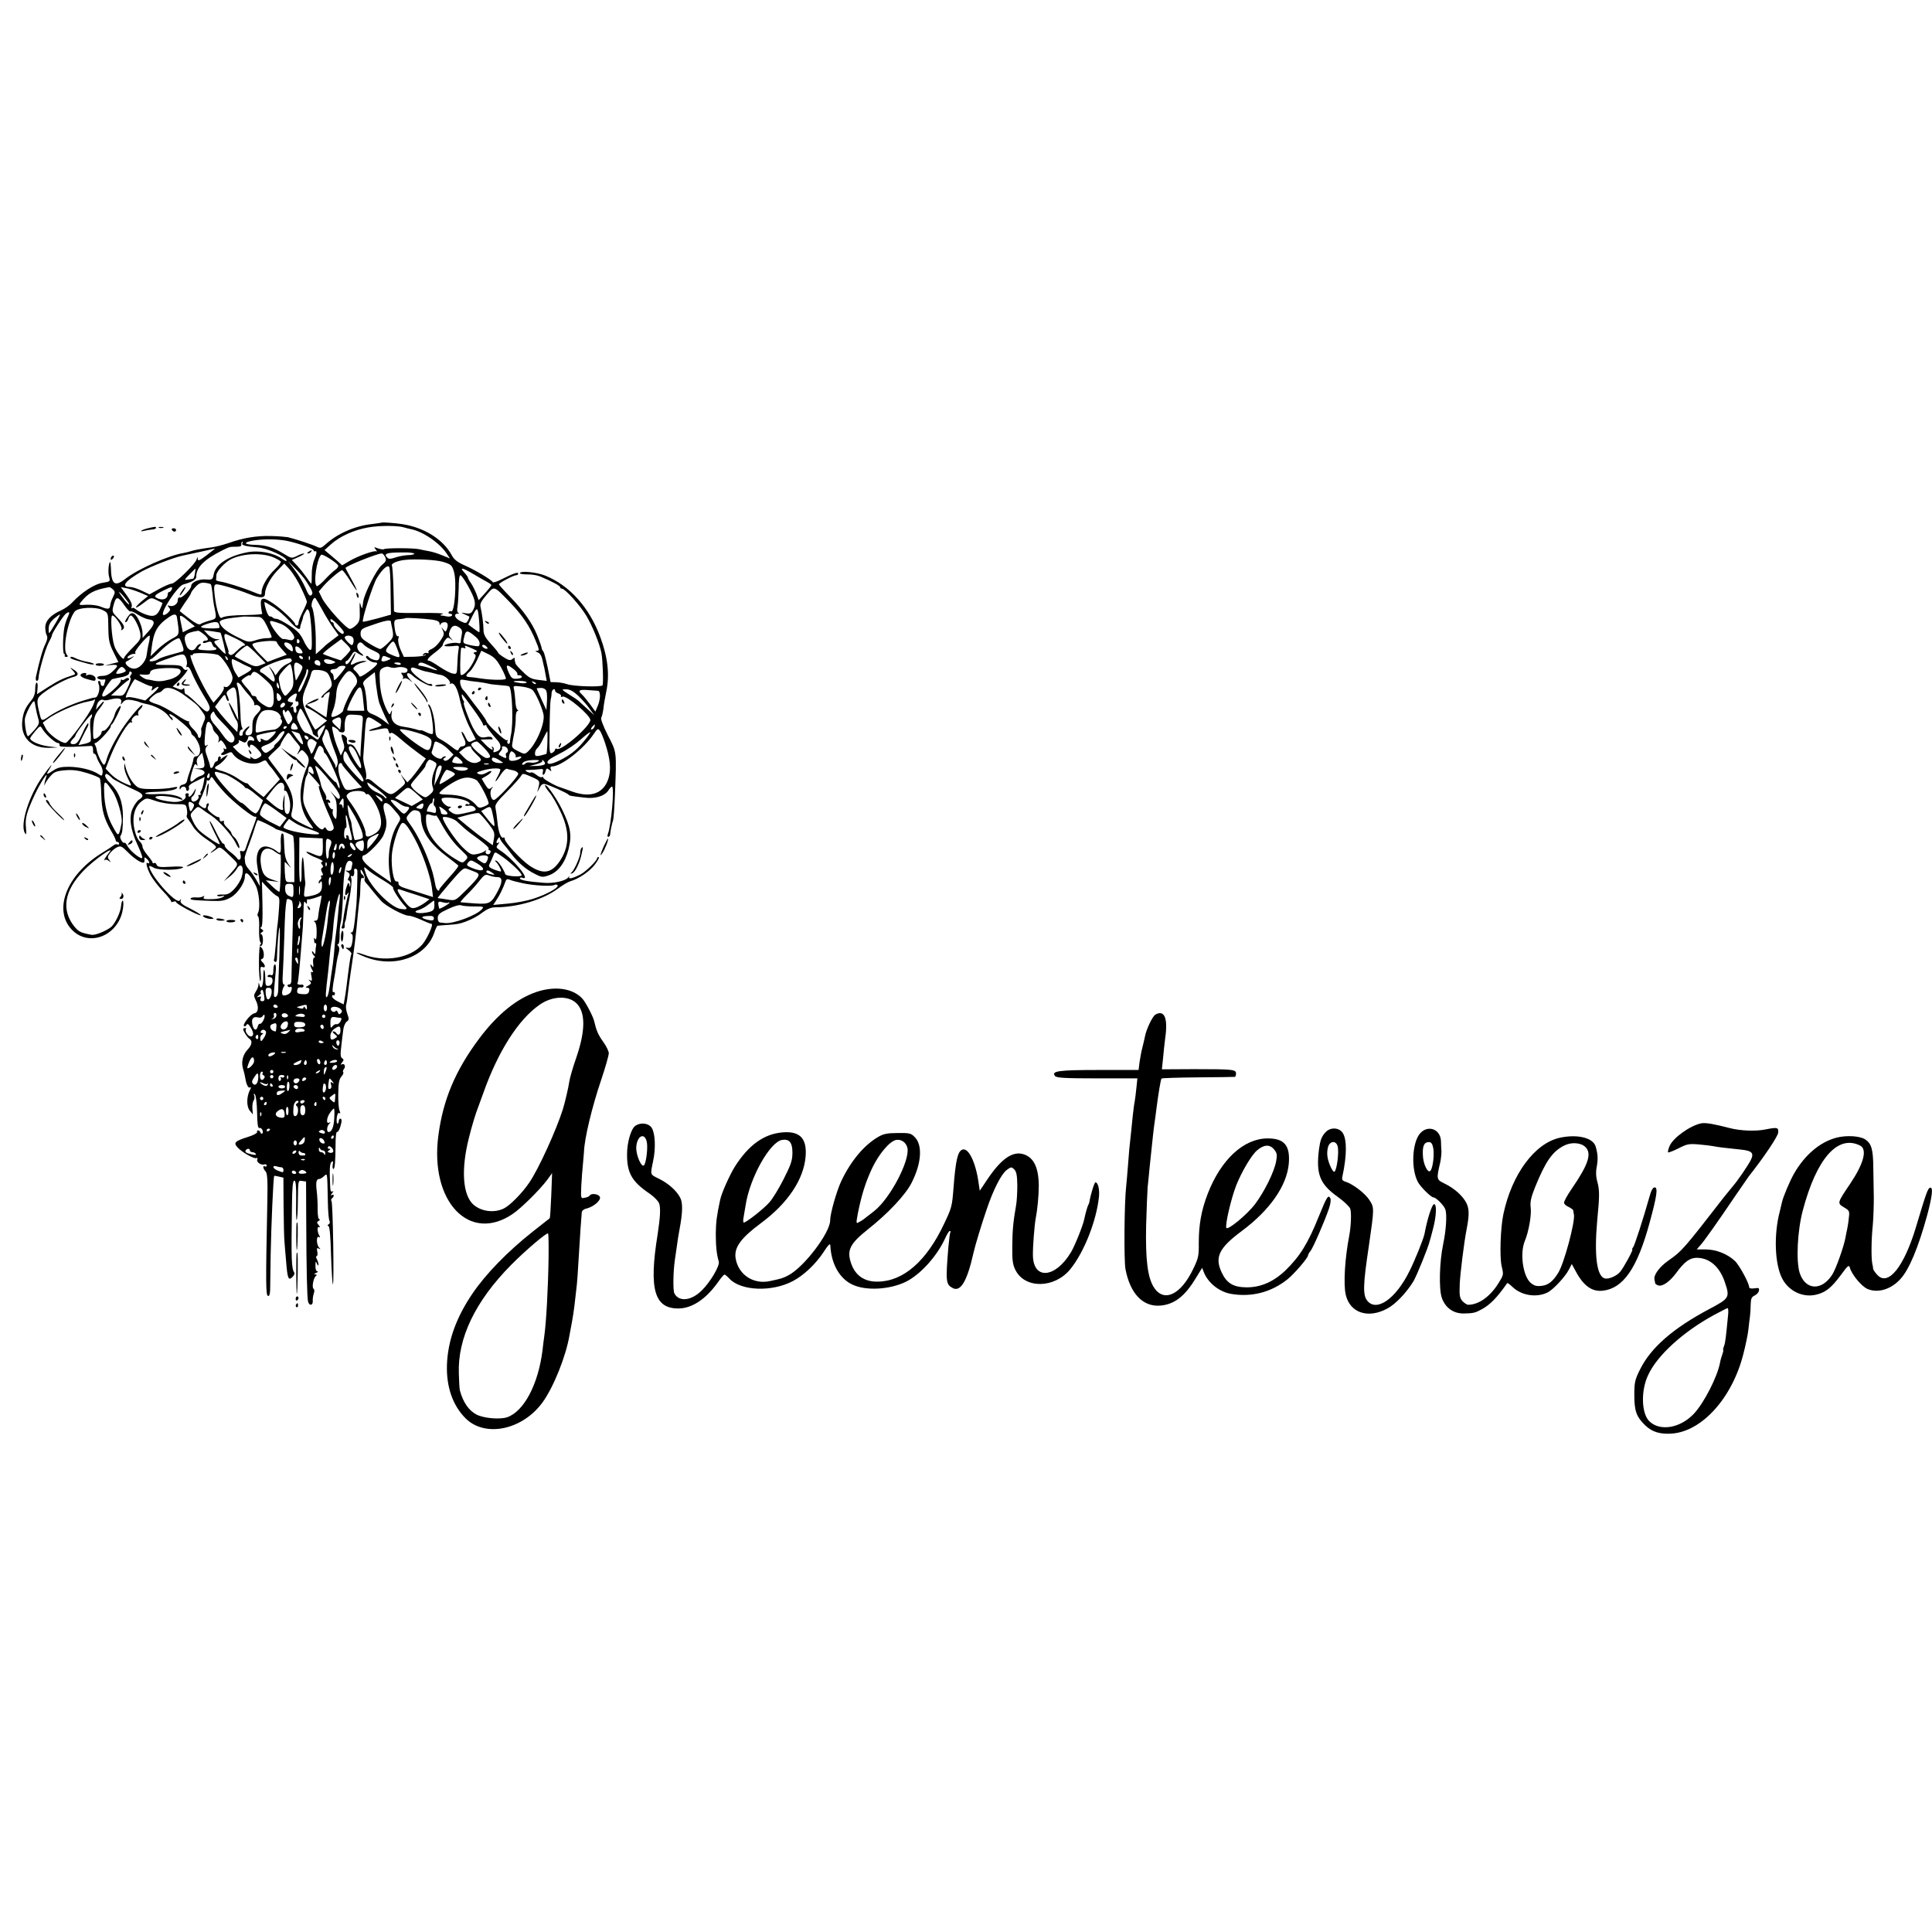 <?xml version="1.0" standalone="no"?>
<!DOCTYPE svg PUBLIC "-//W3C//DTD SVG 20010904//EN"
 "http://www.w3.org/TR/2001/REC-SVG-20010904/DTD/svg10.dtd">
<svg version="1.0" xmlns="http://www.w3.org/2000/svg"
 width="1152pt" height="1152pt" viewBox="0 0 1152 1152"
 preserveAspectRatio="xMidYMid meet">
<g transform="translate(0,1152) scale(0.1,-0.1)"
fill="#000000" stroke="none">
<path d="M2277 8404 c-1 -1 -29 -5 -61 -9 -101 -11 -207 -58 -277 -123 -23
-20 -30 -22 -48 -13 -20 11 -129 47 -175 58 -12 2 -57 6 -101 7 -85 2 -166
-11 -255 -43 -30 -10 -75 -22 -100 -25 -66 -9 -103 -16 -120 -22 -8 -3 -28 -8
-44 -11 -92 -15 -273 -96 -348 -154 -64 -51 -85 -34 -87 70 -1 19 -3 32 -5 30
-9 -9 -13 -65 -5 -91 7 -25 5 -26 -39 -33 -48 -7 -124 -56 -181 -117 -14 -16
-44 -37 -66 -47 -63 -28 -95 -63 -95 -102 0 -19 4 -40 9 -48 6 -10 3 -27 -8
-50 -16 -31 -35 -98 -57 -198 -2 -13 0 -23 6 -23 5 0 10 8 10 18 0 33 40 172
60 210 11 20 20 40 20 45 0 12 71 121 84 129 21 14 24 8 11 -19 -8 -16 -17
-44 -21 -63 -10 -54 -11 -160 -1 -160 4 0 6 -4 3 -8 -3 -5 1 -9 9 -9 11 0 12
3 3 14 -26 31 5 201 47 256 19 26 129 31 170 8 30 -16 30 -17 31 -104 1 -75 6
-96 31 -146 l29 -59 -41 -10 -40 -11 38 4 c44 3 46 -3 9 -38 -19 -18 -39 -27
-60 -27 -18 0 -32 -4 -32 -10 0 -9 22 -15 44 -11 5 1 6 -5 2 -14 -3 -9 -6 -19
-6 -21 0 -2 -4 -4 -10 -4 -5 0 -10 7 -10 15 0 8 -4 15 -10 15 -6 0 -6 -9 -1
-22 5 -13 4 -35 -1 -50 -9 -24 -14 -29 -30 -28 -2 0 -27 -7 -57 -16 -71 -21
-156 -60 -208 -95 -44 -31 -46 -30 -57 16 -21 85 -19 93 32 130 52 38 133 80
174 90 30 8 28 24 -5 44 -22 14 -22 14 -3 -7 18 -21 18 -22 0 -28 -60 -19 -85
-32 -146 -70 l-67 -43 3 35 c2 19 0 34 -5 34 -5 0 -9 -18 -9 -39 0 -27 -8 -49
-24 -68 -35 -42 -47 -70 -53 -120 -11 -100 53 -164 159 -162 l53 2 -57 7 c-54
7 -108 31 -108 48 0 4 14 23 30 42 29 34 31 34 42 15 18 -32 77 -85 93 -85 8
0 12 -6 10 -12 -4 -10 15 -12 77 -11 46 2 92 4 103 5 16 2 20 -3 20 -24 -1
-14 3 -25 6 -22 4 2 11 -6 15 -18 3 -13 14 -34 23 -48 9 -14 15 -35 13 -47 -3
-21 -5 -22 -26 -8 -37 25 -110 42 -175 43 -48 0 -69 -5 -96 -24 -40 -26 -42
-25 -18 14 24 40 2 15 -41 -45 -83 -116 -137 -288 -108 -339 9 -15 10 -9 7 30
-6 57 3 91 52 197 34 72 85 151 68 104 -4 -11 -9 -29 -10 -40 -1 -11 0 -13 2
-4 2 9 16 30 31 48 24 28 35 33 88 38 47 4 79 0 132 -16 39 -12 74 -26 77 -32
4 -5 8 -49 9 -97 3 -95 16 -141 58 -215 16 -26 28 -52 28 -57 0 -6 5 -10 10
-10 6 0 10 -5 10 -11 0 -5 -4 -7 -10 -4 -5 3 -15 1 -22 -5 -7 -6 -42 -29 -78
-51 -204 -129 -283 -335 -172 -452 105 -110 286 -33 306 131 3 23 2 42 -2 42
-4 0 -9 -15 -10 -32 -3 -38 -36 -106 -60 -126 -31 -24 -95 -50 -116 -46 -64
12 -77 18 -103 50 -78 98 -60 212 52 329 65 69 202 164 153 108 -17 -21 -35
-51 -23 -41 4 4 15 2 24 -5 14 -10 14 -10 3 5 -12 14 -11 21 4 41 10 13 29 29
42 35 22 10 28 7 63 -28 47 -48 98 -77 100 -58 1 7 1 17 0 22 -1 5 5 4 13 -4
17 -13 22 -35 7 -26 -15 10 -6 -28 17 -72 13 -24 47 -68 76 -98 29 -30 50 -57
47 -61 -3 -3 2 -3 12 0 9 4 17 3 17 -2 0 -11 140 -85 147 -78 2 3 -25 20 -60
38 -48 23 -64 36 -60 48 4 13 3 14 -5 2 -20 -28 -182 156 -182 205 0 3 13 -2
29 -11 32 -16 156 -14 173 3 5 5 -27 7 -71 4 -68 -4 -82 -2 -87 12 -3 9 -10
13 -15 10 -5 -3 -9 -2 -9 3 0 4 -14 24 -30 43 -16 19 -30 42 -30 51 0 9 -7 22
-14 29 -8 6 -20 26 -26 45 -28 85 -14 162 37 199 26 19 27 19 82 0 32 -11 83
-19 118 -19 60 0 62 0 67 -28 3 -16 3 -33 0 -38 -3 -5 0 -14 6 -21 6 -7 20
-28 31 -46 10 -18 40 -47 65 -65 86 -60 82 -54 54 -78 -14 -11 -18 -17 -10
-13 8 4 23 14 33 22 19 16 24 13 99 -61 32 -32 32 -30 -26 -96 l-31 -35 32 25
c17 13 37 34 44 47 26 46 48 12 30 -47 -6 -21 -26 -53 -44 -72 -27 -28 -40
-34 -70 -33 -20 1 -35 -2 -32 -6 3 -5 15 -6 28 -3 18 4 19 3 6 -6 -9 -6 -34
-11 -55 -12 -57 -2 -66 0 -58 13 5 7 3 8 -7 2 -8 -4 -26 -7 -41 -5 -14 1 -28
-1 -31 -6 -5 -9 14 -11 128 -15 58 -2 77 2 111 21 40 22 84 87 84 123 0 42 29
19 65 -52 20 -39 28 -135 14 -162 -5 -10 -5 -19 0 -22 5 -3 8 -36 6 -73 -1
-38 2 -74 7 -80 6 -8 6 -13 1 -13 -5 0 -9 -49 -9 -110 0 -60 4 -110 8 -110 4
0 5 20 3 45 -4 37 -2 43 10 39 19 -8 19 10 0 29 -12 12 -12 16 -1 20 16 6 10
58 -8 69 -8 6 -8 8 1 8 6 0 11 15 11 35 0 20 -5 35 -11 35 -7 0 -5 5 3 10 13
9 13 11 0 20 -8 5 -10 10 -4 10 8 0 11 40 9 137 l-3 136 37 -40 c20 -22 44
-42 53 -46 14 -5 16 -17 12 -69 -2 -35 -6 -76 -8 -93 -3 -16 -8 -70 -11 -120
-4 -49 -9 -93 -11 -97 -3 -4 0 -9 6 -13 5 -3 10 2 11 12 2 79 11 189 16 193 3
3 2 -71 -1 -165 -4 -93 -7 -187 -7 -207 0 -22 -6 -39 -15 -42 -12 -5 -13 6 -8
62 3 37 7 82 9 100 1 17 -1 32 -6 32 -5 0 -9 -16 -9 -35 0 -25 -4 -33 -14 -29
-8 3 -17 1 -20 -4 -3 -5 2 -9 11 -8 27 2 23 -48 -3 -52 -19 -3 -22 2 -22 44
-2 64 -12 70 -12 6 0 -51 -14 -78 -23 -45 -4 17 -5 17 -6 0 0 -10 -8 -28 -16
-40 -12 -19 -12 -27 -1 -49 21 -40 17 -76 -7 -80 -22 -3 -72 -66 -62 -77 4 -3
10 0 14 7 6 10 12 7 24 -12 21 -31 22 -56 2 -56 -16 0 -38 34 -28 44 3 3 1 6
-5 6 -7 0 -12 -3 -12 -6 0 -12 24 -49 36 -57 21 -12 17 -38 -10 -66 -29 -31
-39 -75 -26 -116 5 -16 11 -41 13 -55 6 -38 18 -61 29 -54 6 4 6 -2 -1 -14
-21 -39 -22 -99 -2 -124 l19 -23 -3 35 c-1 19 2 41 7 47 6 7 7 21 4 30 -5 13
-4 15 4 7 6 -6 12 -53 13 -108 1 -69 5 -95 14 -92 13 5 27 -23 17 -33 -4 -3
-9 0 -11 7 -6 15 -24 16 -20 1 1 -6 -24 -19 -57 -29 -75 -24 -85 -34 -60 -61
27 -30 101 -72 114 -64 5 3 7 0 4 -9 -6 -16 24 -36 44 -29 6 3 12 0 12 -7 0
-6 -4 -8 -10 -5 -15 9 -12 -14 4 -30 10 -11 13 -50 10 -187 -10 -487 -9 -551
4 -555 8 -3 12 9 13 39 0 24 2 117 3 208 3 167 16 463 21 468 1 2 14 0 29 -4
l26 -6 1 -172 c1 -94 3 -187 5 -206 1 -19 6 -73 10 -120 8 -103 14 -118 37
-95 10 9 15 21 12 26 -17 27 -19 71 -14 402 1 108 5 147 14 147 9 0 12 -31 11
-120 -1 -66 0 -117 3 -114 3 3 7 49 7 102 2 140 1 134 27 130 l22 -3 1 -225
c1 -299 5 -467 11 -491 7 -27 30 -24 28 4 -1 12 2 32 6 44 5 13 4 25 -1 28
-12 7 -1 67 14 77 7 5 6 8 -4 9 -10 0 -8 3 5 9 11 5 14 9 8 9 -8 1 -13 14 -12
34 0 27 2 29 9 12 5 -11 9 -14 9 -7 1 7 -4 22 -9 33 -6 10 -7 19 -2 19 5 0 7
12 4 26 -4 21 -2 25 9 19 11 -6 12 -5 2 6 -17 17 -18 73 -1 63 7 -5 8 -3 3 7
-14 22 -15 60 -2 52 7 -4 6 1 -2 11 -13 15 -13 19 0 27 8 5 9 9 3 9 -6 0 -10
23 -10 58 1 31 -2 80 -5 107 -7 54 -3 75 14 75 6 0 19 7 29 17 21 18 19 29 23
-153 1 -56 5 -107 10 -114 4 -7 2 -16 -5 -20 -8 -5 -9 -9 -1 -11 7 -3 12 -63
15 -173 3 -93 8 -171 11 -174 8 -8 0 482 -8 495 -4 6 -3 14 3 18 5 3 10 11 10
16 0 6 -6 7 -12 3 -8 -5 -7 0 2 11 9 11 10 16 3 11 -9 -5 -13 2 -14 26 -5 106
-3 141 8 150 9 7 11 3 7 -16 -2 -14 -1 -26 4 -26 9 0 12 42 13 148 0 39 3 72
8 72 10 0 20 23 27 58 2 12 0 22 -6 22 -5 0 -10 -7 -10 -15 0 -8 -4 -15 -8
-15 -4 0 -6 16 -4 35 3 21 8 32 15 28 7 -4 8 0 2 13 -5 10 -9 56 -8 102 1 64
5 87 19 103 9 10 14 22 11 26 -4 3 -2 12 4 19 13 16 2 37 -14 27 -7 -4 -6 1 2
11 12 14 12 19 1 26 -10 6 -11 23 -5 71 4 35 9 80 12 99 2 19 11 41 20 48 15
10 15 17 4 47 -7 19 -10 43 -7 53 3 9 8 42 11 72 3 30 11 84 16 120 19 123 33
233 43 350 4 41 9 84 11 95 2 11 4 44 4 73 1 33 5 51 11 47 6 -3 10 -2 10 4 0
5 -4 13 -10 16 -5 3 -10 14 -10 23 0 11 6 7 15 -12 8 -15 12 -32 9 -37 -3 -5
1 -15 8 -23 7 -7 25 -29 40 -48 15 -19 38 -46 52 -61 29 -31 134 -87 163 -87
11 0 42 -10 69 -22 27 -12 52 -23 57 -24 4 -1 9 -2 11 -3 12 -3 -29 -93 -57
-124 -72 -81 -225 -106 -350 -58 -16 6 -34 11 -40 10 -7 0 17 -12 53 -26 173
-67 361 0 410 147 7 22 16 40 19 40 3 1 31 3 61 5 56 4 69 6 105 19 44 17 72
32 106 58 24 18 49 28 72 28 133 0 284 45 372 110 28 21 61 41 75 45 52 15
116 59 148 101 18 24 28 44 22 44 -5 0 -10 -4 -10 -8 0 -14 -68 -80 -97 -95
-48 -25 -76 -31 -69 -16 4 8 1 6 -7 -4 -16 -20 -89 -36 -144 -31 -91 7 -143
16 -143 26 0 5 7 8 15 4 56 -21 -54 113 -135 165 -22 15 -23 18 -10 35 9 10
10 15 3 10 -15 -9 -17 3 -3 24 5 8 10 10 10 4 0 -6 10 -22 21 -35 12 -13 33
-40 47 -59 39 -52 89 -95 140 -120 42 -22 48 -22 85 -9 55 19 97 75 117 155
21 84 13 132 -39 239 -37 74 -101 163 -101 140 0 -5 12 -23 26 -40 15 -16 45
-68 66 -114 53 -110 54 -199 5 -281 -53 -88 -106 -99 -192 -40 -50 35 -145
137 -145 157 0 8 -4 12 -8 9 -14 -9 -31 35 -36 94 -3 30 -8 66 -11 80 -5 21 5
37 68 100 41 41 78 83 84 93 9 17 12 17 62 -5 54 -24 53 -22 36 -85 -3 -10 1
-4 10 14 10 23 20 31 34 28 23 -4 134 -54 141 -63 5 -7 10 -8 96 -18 63 -8
119 9 141 42 8 13 18 24 22 24 16 0 -4 -231 -24 -282 -4 -10 -3 -18 2 -18 5 0
10 6 11 13 1 19 12 71 18 87 3 8 8 78 11 155 10 260 11 247 -42 350 -28 55
-44 98 -40 105 4 7 10 31 13 54 2 23 10 68 17 101 21 101 10 203 -35 325 -65
177 -183 309 -329 368 -52 21 -151 30 -151 14 0 -4 20 -7 45 -7 25 1 60 -5 78
-13 71 -30 117 -55 117 -63 0 -5 5 -9 11 -9 18 0 107 -98 145 -161 36 -60 79
-166 90 -221 8 -40 13 -179 7 -194 -5 -12 -176 -7 -213 7 -14 5 -41 10 -61 11
l-36 1 -17 86 c-10 47 -21 90 -26 96 -4 5 -8 12 -9 15 0 8 -12 43 -29 85 -28
69 -83 147 -156 222 -39 40 -71 76 -71 79 0 8 87 54 102 54 7 0 13 4 13 10 0
11 -27 2 -99 -34 -27 -14 -51 -22 -53 -17 -5 13 -109 75 -170 101 -40 18 -61
34 -74 59 -51 95 -165 166 -296 186 -38 6 -118 12 -121 9z m133 -29 c10 -3 28
-8 40 -10 72 -14 174 -84 215 -148 l18 -27 -44 18 c-24 10 -60 22 -79 25 -19
3 -46 9 -60 12 -32 8 -197 8 -209 1 -5 -4 -22 -1 -37 4 -25 10 -26 9 -13 -7 7
-10 10 -15 5 -11 -10 9 -109 -26 -162 -57 l-44 -26 -27 25 c-16 13 -39 34 -53
45 l-25 21 39 35 c54 48 136 85 221 100 67 12 177 12 215 0z m-704 -79 c62
-12 164 -47 164 -57 0 -5 3 -8 8 -6 13 4 12 -12 -4 -50 -9 -20 -16 -61 -15
-90 0 -29 -1 -53 -3 -53 -2 0 -15 17 -29 38 -14 20 -39 52 -56 70 l-31 33 43
19 c23 11 36 20 29 20 -7 0 -27 -7 -43 -16 -29 -14 -32 -14 -77 14 -62 38
-107 52 -170 53 -70 2 -75 15 -10 26 61 10 137 9 194 -1z m-261 -16 c-7 -11
20 -18 91 -24 55 -4 164 -52 172 -76 3 -8 -6 -6 -24 7 -55 38 -142 54 -214 39
-112 -23 -185 -72 -196 -132 -6 -30 -8 -32 -47 -29 -42 3 -87 -17 -87 -39 0
-18 -54 -73 -67 -69 -8 3 -13 -4 -13 -16 0 -23 -27 -41 -50 -33 -12 4 -13 3
-3 -10 11 -12 9 -18 -7 -33 -11 -10 -23 -15 -27 -11 -17 16 86 172 120 181 54
15 77 29 77 45 0 57 46 103 155 158 45 22 44 22 85 22 17 0 29 3 29 8 -2 12 1
22 7 22 3 0 2 -4 -1 -10z m-166 -34 c-2 -2 -25 -20 -51 -40 -39 -29 -48 -33
-49 -18 -1 14 -2 14 -6 -2 -7 -27 -128 -146 -149 -146 -9 0 -43 -14 -75 -32
l-58 -32 -46 22 c-25 12 -56 22 -70 22 -57 0 -29 36 71 93 54 30 185 81 239
93 11 3 43 9 70 15 60 13 118 26 124 28 2 0 2 -1 0 -3z m1191 -28 c0 -4 -17
-8 -37 -8 -21 -1 -55 -7 -75 -14 -26 -9 -40 -10 -47 -3 -26 26 -9 33 92 33 37
1 67 -3 67 -8z m-838 -22 c20 -9 39 -20 42 -24 3 -5 -13 -26 -35 -47 -43 -40
-79 -102 -79 -134 0 -21 0 -21 -52 0 -63 26 -163 57 -198 62 -14 2 -24 7 -22
10 1 4 2 16 2 27 0 23 52 79 90 97 71 34 184 38 252 9z m384 -47 c3 -6 -4 -18
-16 -26 -13 -9 -41 -35 -63 -59 -22 -24 -44 -41 -48 -39 -22 14 -1 160 26 187
8 7 89 -44 101 -63z m281 49 c8 -19 5 -26 -20 -47 -32 -27 -102 -165 -111
-216 -2 -17 -5 -34 -6 -40 -1 -5 -6 4 -10 20 -5 21 -7 11 -5 -34 2 -56 -1 -68
-21 -88 -13 -13 -30 -23 -38 -23 -20 0 -140 132 -165 182 l-20 41 27 32 c32
37 101 95 112 95 5 0 25 -27 46 -60 20 -33 39 -60 41 -60 3 0 -11 29 -31 65
-20 36 -36 67 -36 68 0 11 187 86 216 87 6 0 15 -10 21 -22z m340 -27 c52 -15
59 -21 70 -61 18 -62 3 -248 -17 -235 -5 3 -11 1 -15 -5 -3 -5 1 -10 10 -10 9
0 13 -4 10 -10 -3 -5 -16 -8 -28 -6 -12 3 -29 5 -37 6 -8 1 -4 5 10 9 14 5
-46 7 -132 6 -137 -1 -158 1 -159 14 0 9 -1 70 -3 137 -2 66 -6 125 -9 131 -8
13 35 31 83 35 60 6 177 0 217 -11z m-812 -116 c40 -61 44 -73 31 -84 -9 -8
-18 3 -35 44 -13 30 -41 78 -64 107 l-40 53 44 -45 c25 -25 54 -58 64 -75z
m-29 -42 c19 -39 34 -76 34 -82 0 -5 -11 -32 -25 -59 -14 -28 -25 -57 -25 -66
0 -9 -4 -16 -10 -16 -5 0 -10 4 -10 8 0 14 -82 91 -130 123 -62 42 -79 39 -74
-12 2 -23 6 -44 8 -48 3 -4 -37 -7 -87 -8 -91 -1 -138 -6 -156 -17 -15 -10
-38 79 -44 169 -1 20 3 30 13 31 23 0 128 -31 195 -58 66 -26 95 -26 95 2 0
34 32 94 73 137 l42 43 34 -37 c18 -21 49 -70 67 -110z m533 -22 l2 -136 -82
-23 c-45 -12 -83 -21 -85 -19 -9 8 60 223 83 260 34 55 64 81 74 66 4 -7 8
-73 8 -148z m-1167 109 c-2 -16 -7 -30 -11 -31 -3 0 -17 -3 -31 -5 -23 -4 -23
-3 10 31 19 19 35 35 35 35 1 0 0 -13 -3 -30z m1659 -2 c30 -18 67 -39 82 -47
15 -8 27 -17 27 -20 0 -3 -17 -25 -38 -48 l-38 -42 -13 37 c-8 20 -22 49 -32
64 -11 14 -19 30 -19 34 0 4 -10 18 -22 31 -30 32 -11 29 53 -9z m-32 -69 c45
-82 51 -108 34 -143 -13 -24 -19 -27 -46 -23 -31 6 -31 5 -7 -6 14 -6 26 -12
28 -13 2 -1 -1 -12 -7 -23 -11 -19 -13 -20 -45 -5 -34 17 -44 43 -17 45 9 0
11 3 4 5 -7 3 -9 17 -5 37 3 18 6 67 7 109 0 46 4 78 10 78 6 0 25 -27 44 -61z
m-1532 7 c3 -3 7 -27 10 -53 2 -26 6 -59 9 -73 17 -82 18 -78 -28 -91 -24 -7
-48 -16 -54 -21 -7 -5 -32 7 -65 33 -30 23 -55 43 -57 45 -2 1 13 24 32 52 20
27 36 53 36 58 0 4 12 20 26 35 20 21 34 27 56 24 17 -2 33 -6 35 -9z m-583
-31 c13 -13 13 -18 0 -45 -9 -16 -16 -39 -17 -50 -2 -24 -13 -25 -58 -7 -19 8
-56 12 -83 11 -44 -3 -47 -2 -35 14 44 56 79 75 171 91 4 0 13 -6 22 -14z
m160 -18 l49 -21 -37 -30 c-51 -44 -45 -53 9 -12 44 34 45 34 77 19 18 -9 34
-17 36 -18 2 -2 -5 -19 -14 -38 -12 -26 -25 -37 -43 -39 -23 -3 -77 19 -107
43 -6 5 -14 6 -18 2 -4 -4 -4 0 -1 10 5 11 -5 34 -29 67 l-36 49 33 -6 c17 -3
54 -15 81 -26z m190 18 c-4 -8 -10 -15 -15 -15 -5 0 -9 -6 -9 -14 0 -25 -25
-37 -55 -26 -32 12 -27 21 30 49 49 24 56 25 49 6z m2019 -79 c71 -74 117
-142 150 -224 23 -55 24 -62 9 -63 -13 0 -12 -2 4 -9 14 -5 24 -22 29 -47 5
-21 9 -42 11 -48 1 -5 5 -25 8 -43 l6 -32 -50 6 c-41 5 -57 13 -92 48 -23 22
-43 44 -44 49 -1 4 -3 10 -4 15 -1 4 -2 11 -1 16 1 5 -5 4 -13 -3 -13 -11 -22
-9 -51 9 -19 12 -35 25 -35 28 0 4 -20 28 -44 54 -32 35 -43 56 -43 80 0 36
-9 102 -18 140 -4 17 4 34 36 71 48 55 40 58 142 -47z m-2273 -9 c0 -6 -13 7
-30 28 -16 21 -30 41 -30 44 1 9 60 -62 60 -72z m-27 -8 c15 -22 31 -38 36
-35 4 3 24 -6 43 -19 20 -13 48 -26 64 -28 41 -5 40 -27 -1 -72 l-35 -39 0 27
c0 38 -29 106 -51 117 -14 8 -22 4 -39 -20 -12 -17 -17 -30 -11 -30 5 0 13 9
16 20 3 11 10 20 15 20 15 0 49 -65 56 -104 5 -35 2 -41 -45 -88 -28 -28 -51
-55 -51 -61 0 -23 -48 36 -59 74 -16 52 -24 179 -11 179 16 0 62 -68 54 -81
-4 -8 -3 -9 4 -5 20 12 14 29 -23 68 -39 41 -39 39 -25 90 13 44 25 42 63 -13z
m1178 -24 c17 -33 47 -81 65 -107 l33 -46 -37 -28 c-20 -15 -39 -30 -42 -33
-3 -4 -17 -16 -31 -29 l-26 -23 0 68 c1 84 -11 194 -23 212 -9 16 10 66 21 54
4 -5 22 -35 40 -68z m-289 14 c26 -17 68 -53 92 -80 41 -46 66 -61 66 -40 0 5
4 20 9 33 5 13 8 25 8 28 0 3 5 16 13 29 12 23 13 23 23 6 5 -10 12 -67 15
-127 3 -92 2 -107 -10 -103 -8 3 -26 28 -38 56 -19 39 -37 59 -84 89 -34 22
-68 40 -77 40 -9 0 -19 3 -23 8 -4 4 -12 7 -18 7 -6 0 -16 19 -23 43 -7 23
-10 42 -7 42 3 0 27 -14 54 -31z m1225 -83 c3 -36 3 -66 1 -66 -2 0 -18 10
-35 23 l-31 23 17 35 c38 77 40 76 48 -15z m-2532 -22 c-35 -59 -35 -59 -35
-25 0 25 8 40 32 62 18 15 34 26 36 25 1 -2 -13 -30 -33 -62z m730 45 c16
-107 17 -103 -30 -128 -23 -12 -62 -41 -85 -63 l-42 -41 6 49 c12 99 34 137
106 186 28 19 42 18 45 -3z m68 -22 l39 -32 -36 -17 -36 -18 -5 25 c-3 14 -7
36 -10 50 -7 33 2 31 48 -8z m422 24 c15 -1 29 -17 48 -56 15 -31 27 -59 27
-63 0 -4 -12 -8 -27 -7 -16 0 -47 -5 -70 -13 -41 -13 -44 -13 -115 23 -62 31
-96 61 -98 86 0 11 32 20 85 26 28 3 51 6 52 6 1 1 19 1 40 0 21 -1 47 -2 58
-2z m505 -91 c0 -5 -3 -10 -7 -10 -12 0 -53 43 -53 57 0 7 -4 13 -10 13 -5 0
-10 7 -10 15 0 9 16 -1 40 -25 22 -22 40 -44 40 -50z m528 75 c30 -5 42 -11
43 -23 0 -11 3 -12 6 -4 2 6 13 12 24 12 19 0 24 -16 13 -44 -6 -15 -8 -15
-21 1 -13 16 -13 16 -3 -5 9 -19 8 -29 -6 -50 -22 -35 -44 -56 -67 -65 -10 -4
-15 -11 -12 -17 3 -5 0 -7 -8 -4 -8 3 -18 0 -23 -7 -5 -8 -3 -10 7 -4 8 5 11
4 6 -1 -5 -5 -36 -9 -69 -10 l-60 -1 -20 44 c-11 26 -16 52 -13 65 5 12 3 18
-3 14 -5 -3 -12 11 -16 32 -10 63 -8 68 26 70 18 2 33 4 35 6 4 4 107 -2 161
-9z m-1269 -47 c1 -4 -26 -6 -58 -5 -68 2 -69 11 -3 31 47 13 58 9 61 -26z
m366 22 c37 -14 86 -67 79 -85 -5 -11 -14 -15 -28 -11 -11 3 -29 6 -39 6 -16
0 -77 81 -77 103 0 8 19 4 65 -13z m656 13 c0 -5 2 -15 4 -23 14 -66 14 -69
-22 -105 -19 -19 -40 -35 -46 -35 -6 0 -35 14 -64 32 -43 26 -53 37 -53 59 0
23 7 30 43 43 103 37 136 43 138 29z m411 -37 c12 -9 16 -21 11 -42 -3 -16 -6
-35 -6 -42 0 -7 -7 -10 -15 -7 -18 7 -82 -5 -82 -15 0 -4 20 -5 45 -3 44 5 44
5 39 -22 -3 -15 -6 -54 -7 -87 -2 -58 -3 -59 -28 -54 -14 2 -49 21 -78 40 -29
20 -57 36 -62 36 -20 0 -7 18 36 50 25 19 45 39 45 44 0 6 7 20 15 30 12 16
17 17 32 6 17 -13 17 -13 2 4 -14 15 -15 23 -6 47 12 31 32 36 59 15z m-1528
-37 c29 -23 34 -39 11 -39 -8 0 -15 -4 -15 -10 0 -6 9 -6 24 0 21 7 26 6 31
-10 4 -11 11 -20 16 -20 5 0 9 -5 9 -10 0 -6 -22 -9 -55 -8 -57 3 -63 6 -43
26 9 9 9 12 0 12 -6 0 -16 -9 -22 -19 -15 -29 -48 -22 -60 13 -20 58 -8 72 71
85 4 1 18 -8 33 -20z m101 8 c7 -14 33 -123 30 -125 -2 -3 -20 13 -39 34 -35
38 -35 39 -13 46 21 6 21 6 -3 7 -14 1 -36 13 -50 27 l-24 26 49 -6 c27 -4 50
-8 50 -9z m1523 -26 c21 -18 28 -41 17 -53 -3 -3 -26 0 -51 5 -43 10 -45 12
-38 41 11 52 18 53 72 7z m-1433 -8 c49 -24 70 -43 47 -43 -5 0 -23 -14 -41
-32 -24 -24 -35 -28 -43 -20 -7 7 -9 12 -6 12 4 0 -2 22 -12 49 -15 43 -16 61
-4 61 2 0 28 -12 59 -27z m-517 -25 c-6 -24 -11 -55 -13 -70 -4 -44 -45 -88
-79 -85 -30 2 -61 36 -40 44 6 2 20 11 30 19 18 14 18 15 -3 4 -13 -6 -23 -7
-23 -1 0 10 30 25 43 22 5 -1 6 3 3 8 -6 9 72 101 85 101 4 0 2 -19 -3 -42z
m1218 27 c4 -8 3 -22 0 -31 -6 -15 -9 -14 -31 6 -13 13 -22 27 -19 31 9 15 44
10 50 -6z m-1018 -43 c9 -25 8 -34 -1 -37 -7 -2 -39 -11 -72 -20 -33 -9 -64
-20 -70 -25 -17 -12 -56 -19 -53 -8 2 5 7 9 10 9 4 0 26 19 50 43 49 49 109
89 119 78 3 -4 11 -22 17 -40z m697 29 c3 -5 1 -12 -5 -16 -5 -3 -10 1 -10 9
0 18 6 21 15 7z m305 -54 c0 -5 -13 -21 -28 -37 l-29 -28 -51 17 c-29 10 -54
20 -56 22 -3 2 21 23 52 46 l57 42 27 -26 c16 -15 28 -31 28 -36z m-440 45 c0
-5 14 -24 30 -42 l30 -34 -57 -21 -58 -22 -49 49 c-27 28 -45 53 -40 58 16 15
144 26 144 12z m721 -47 c19 -50 17 -52 -35 -30 -42 18 -43 23 -15 59 25 31
28 30 50 -29z m-641 35 c8 -5 15 -18 16 -29 1 -18 -1 -19 -22 -5 -12 8 -25 22
-28 30 -6 16 12 18 34 4z m440 -5 c7 -8 32 -24 56 -34 35 -16 42 -23 37 -41
-5 -17 -11 -20 -32 -15 -14 4 -29 12 -33 18 -4 6 -10 8 -14 4 -10 -9 26 -36
49 -37 28 0 20 -14 -35 -55 -35 -26 -53 -34 -56 -26 -3 8 -13 20 -22 29 -16
13 -17 17 -3 30 8 8 29 18 46 22 28 7 29 8 7 9 -14 0 -37 -6 -52 -13 -31 -17
-34 -12 -13 24 8 14 14 30 14 35 0 6 -9 -7 -20 -27 -18 -36 -39 -50 -39 -28 0
6 4 10 8 10 4 0 16 14 25 30 17 28 20 29 40 15 12 -8 26 -15 31 -15 6 0 0 7
-12 16 -21 15 -29 44 -15 57 10 11 19 8 33 -8z m737 -22 c-8 -7 -37 9 -31 19
3 5 12 4 20 -3 8 -6 13 -14 11 -16z m-1374 -35 l51 -52 -30 -12 c-27 -11 -37
-10 -89 17 -32 16 -61 32 -64 35 -6 6 59 63 72 64 5 0 32 -23 60 -52z m267 22
c8 -14 5 -17 -13 -16 -15 1 -23 8 -25 23 -3 18 0 21 13 17 8 -4 20 -14 25 -24z
m1016 13 c30 -13 35 -18 20 -21 -14 -3 -16 -6 -6 -12 10 -6 8 -17 -9 -50 -23
-44 -60 -82 -73 -74 -6 4 -5 103 1 158 1 4 8 5 17 2 8 -3 12 -2 9 4 -8 13 -4
13 41 -7z m173 -115 c18 -33 30 -63 27 -66 -9 -8 -83 -7 -146 2 -30 5 -63 9
-72 9 -24 2 -23 10 3 33 12 10 32 43 45 71 l24 53 43 -21 c34 -17 50 -34 76
-81z m-1691 78 c24 -8 81 -92 88 -132 5 -29 -27 -71 -46 -59 -5 3 -8 0 -5 -7
2 -7 -11 -30 -29 -51 l-33 -37 -16 23 c-60 92 -143 278 -116 261 5 -3 9 -1 9
5 0 11 111 8 148 -3z m-188 -21 c5 -14 7 -32 3 -42 -4 -10 -2 -14 4 -10 7 4
18 -11 29 -40 10 -25 39 -81 65 -124 40 -65 45 -80 35 -94 -11 -15 -18 -11
-70 39 -31 31 -61 56 -66 56 -6 0 -10 10 -10 23 0 12 -3 17 -8 11 -5 -8 -15
-8 -35 1 l-27 11 36 35 c36 34 66 78 46 65 -6 -4 -15 2 -21 11 -8 15 -24 18
-95 18 -92 0 -91 4 12 40 84 30 90 30 102 0z m248 -10 c-3 -3 -9 2 -12 12 -6
14 -5 15 5 6 7 -7 10 -15 7 -18z m447 15 c3 -5 2 -10 -4 -10 -5 0 -13 5 -16
10 -3 6 -2 10 4 10 5 0 13 -4 16 -10z m42 -12 c-3 -8 -6 -5 -6 6 -1 11 2 17 5
13 3 -3 4 -12 1 -19z m468 12 c19 -7 19 -8 -5 -18 -30 -11 -41 -7 -33 13 6 17
9 17 38 5z m-575 -19 c0 -5 -13 -14 -30 -21 -16 -7 -38 -26 -50 -44 -11 -17
-20 -26 -20 -21 0 6 -10 21 -21 35 -20 24 -20 23 1 -12 12 -21 20 -45 18 -54
-2 -13 -10 -10 -38 15 -19 17 -38 31 -42 31 -5 0 -8 6 -8 13 0 19 162 81 183
70 4 -2 7 -8 7 -12z m-310 -11 c19 -11 43 -22 53 -26 25 -9 21 -18 -22 -42
l-39 -22 -17 26 c-19 29 -31 84 -18 84 4 -1 24 -10 43 -20z m480 -6 c0 -16 -2
-16 -24 -8 -8 3 -12 12 -10 19 7 17 34 8 34 -11z m75 16 c18 -7 18 -9 3 -15
-23 -9 -50 -3 -56 13 -4 14 22 15 53 2z m-193 -23 c16 -12 15 -16 -4 -55 -12
-23 -23 -41 -24 -39 -1 1 -4 22 -8 46 -8 60 2 73 36 48z m598 4 c0 -5 -9 -7
-20 -4 -11 3 -20 7 -20 9 0 2 9 4 20 4 11 0 20 -4 20 -9z m175 -12 c55 -26 54
-34 0 -14 -22 8 -48 14 -58 15 -10 0 -15 5 -12 10 9 14 20 13 70 -11z m-821
-35 c10 -75 7 -91 -19 -121 -24 -27 -25 -27 -37 -8 -7 11 -13 25 -14 30 -2 6
-6 24 -9 41 -6 26 -2 37 25 68 18 20 35 36 40 36 4 0 10 -21 14 -46z m-994 6
c0 -9 -50 -23 -57 -16 -2 2 4 13 13 25 13 15 21 18 31 9 7 -6 13 -14 13 -18z
m1310 23 c-1 -5 -16 -26 -35 -48 -30 -35 -35 -37 -35 -18 0 12 -4 25 -10 28
-17 10 -11 25 9 25 11 0 23 5 26 10 7 12 45 14 45 3z m285 -5 c6 -1 15 1 20 2
29 7 65 -1 65 -15 0 -14 -13 -20 -34 -16 -5 1 -4 -4 2 -12 7 -8 8 -18 4 -22
-4 -5 -1 -5 6 -1 8 5 22 0 35 -10 20 -17 20 -17 -1 8 -29 33 -12 48 20 18 26
-24 91 -60 109 -60 7 0 9 3 5 8 -4 4 -10 6 -12 4 -15 -9 -114 65 -114 87 0 14
11 14 47 0 15 -6 39 -13 53 -15 14 -3 33 -7 42 -10 9 -3 26 -7 39 -9 26 -5 61
-40 51 -51 -4 -4 -2 -4 4 -1 21 12 43 -27 58 -103 9 -41 33 -110 54 -152 l39
-76 -23 -11 c-20 -9 -24 -6 -39 25 -9 20 -19 33 -22 31 -2 -3 3 -19 12 -36 17
-33 13 -51 -10 -51 -7 0 -16 -7 -19 -16 -5 -13 -12 -11 -44 14 -20 16 -50 36
-66 44 -26 14 -29 20 -32 75 -3 56 -25 133 -39 133 -3 0 -1 -9 5 -20 14 -26
29 -150 19 -156 -5 -3 -22 2 -39 11 -16 8 -30 13 -30 11 0 -3 -15 0 -32 6 -18
5 -51 12 -73 15 -50 6 -77 36 -70 78 4 22 3 25 -3 10 -9 -19 -9 -19 -21 3 -27
51 -43 111 -46 177 -3 64 -2 71 18 82 12 7 29 10 37 6 8 -3 20 -5 25 -5z m719
-9 c14 -11 24 -24 21 -29 -3 -4 2 -7 10 -6 7 0 15 -3 17 -9 2 -5 -11 -11 -28
-12 -27 -2 -34 2 -48 31 -25 54 -17 61 28 25z m-1995 1 c24 -14 -6 -47 -56
-61 -48 -13 -71 -14 -108 -5 -11 2 -25 5 -31 5 -5 1 -19 8 -30 16 -18 14 -17
15 16 12 25 -1 35 2 35 13 0 9 13 17 30 20 47 9 130 9 144 0z m761 -42 c-27
-70 -42 -98 -50 -93 -5 3 3 25 17 50 13 25 26 53 28 63 2 9 4 19 4 21 1 2 4 1
7 -2 4 -4 1 -21 -6 -39z m125 16 c8 -11 17 -32 21 -49 6 -25 2 -33 -32 -62
-22 -18 -33 -33 -26 -33 6 0 12 3 12 8 0 4 9 13 19 19 18 11 19 10 15 -10 -3
-12 -8 -47 -11 -77 -3 -30 -6 -56 -7 -57 -1 -1 -27 16 -59 37 l-59 38 36 13
c20 7 36 17 36 21 0 5 -18 -1 -40 -12 -44 -22 -50 -35 -21 -45 10 -3 39 -20
65 -39 l46 -33 -32 -26 c-17 -15 -35 -27 -38 -27 -3 0 -23 35 -43 78 -41 86
-41 110 -6 188 10 23 21 53 24 67 6 22 11 24 46 22 25 -2 45 -10 54 -21z
m-1175 -9 c-6 -7 -7 -15 -2 -17 5 -1 -2 -27 -15 -55 -24 -51 -27 -53 -63 -51
l-38 1 46 43 c25 24 51 45 56 47 6 3 8 8 4 12 -4 4 -14 3 -21 -3 -8 -7 -17 -9
-20 -5 -4 3 -7 1 -7 -7 0 -19 -90 -99 -106 -93 -9 3 -5 17 17 54 17 27 35 50
40 50 5 1 12 2 17 4 4 1 24 5 45 9 22 5 37 14 37 23 0 8 5 11 10 8 8 -5 8 -11
0 -20z m807 -32 c37 -34 42 -43 45 -92 4 -71 -14 -86 -66 -50 -20 13 -36 30
-36 37 0 6 -7 12 -15 12 -8 0 -15 4 -15 8 0 5 -13 24 -30 42 -16 18 -30 37
-30 41 0 9 50 41 50 32 0 -5 5 0 11 10 12 21 27 14 86 -40z m524 35 c23 -26
24 -51 4 -72 -17 -17 -65 -117 -69 -143 -3 -15 -60 -46 -69 -36 -3 2 1 20 9
39 8 19 16 56 18 82 3 55 11 75 44 120 29 38 38 39 63 10z m150 -168 c7 -19
23 -57 36 -84 l24 -48 -34 26 c-18 14 -48 31 -65 37 -22 8 -32 18 -33 32 -2
61 -12 127 -21 142 -8 14 -1 25 37 54 l30 23 7 -73 c5 -40 13 -89 19 -109z
m-1410 118 c24 -12 48 -21 53 -20 5 2 6 -5 2 -14 -5 -13 -3 -14 6 -7 42 33 45
17 3 -20 l-49 -44 -46 12 c-25 6 -51 10 -57 8 -7 -3 -13 -3 -13 0 0 15 47 107
55 107 1 0 21 -10 46 -22z m1999 6 c25 -3 52 -8 60 -10 8 -3 39 -7 68 -9 29
-2 55 -5 58 -8 19 -18 26 -226 10 -292 -2 -11 -5 -28 -5 -38 -1 -10 -6 -15
-11 -12 -6 4 -7 11 -4 17 4 6 2 8 -4 4 -10 -6 -122 99 -122 115 0 3 -19 32
-42 62 -24 30 -52 68 -63 83 -11 15 -26 34 -34 41 -8 8 -15 26 -17 39 -2 23 0
24 29 19 18 -4 52 -9 77 -11z m290 -3 c0 -5 -17 -7 -37 -4 -52 7 -54 13 -5 13
23 0 42 -4 42 -9z m55 -9 c-3 -3 -11 0 -18 7 -9 10 -8 11 6 5 10 -3 15 -9 12
-12z m-1752 -16 c9 -13 30 -39 47 -57 16 -19 28 -39 26 -46 -3 -7 1 -10 8 -7
7 3 18 -2 25 -9 9 -12 6 -20 -16 -43 -23 -24 -28 -38 -28 -76 1 -37 -3 -48
-17 -51 -26 -7 -33 11 -12 34 22 24 10 25 -14 1 -10 -10 -17 -23 -15 -28 2 -6
-3 -11 -10 -11 -9 0 -12 7 -9 19 2 10 9 18 14 18 5 0 6 6 1 13 -4 6 -9 41 -9
77 -2 71 -10 149 -20 174 -9 25 12 19 29 -8z m220 4 c3 -11 1 -18 -4 -14 -5 3
-9 12 -9 20 0 20 7 17 13 -6z m-247 -117 l5 -88 -25 53 c-14 28 -28 52 -31 52
-6 0 33 -91 46 -107 6 -6 9 -24 7 -40 l-3 -28 -35 35 c-19 19 -49 53 -67 75
l-31 41 29 39 c28 37 30 38 36 17 3 -12 9 -22 14 -22 5 0 3 12 -3 26 -11 23
-9 28 12 44 34 25 40 12 46 -97z m750 28 l6 -59 -51 0 c-28 -1 -51 1 -51 3 0
11 24 66 47 104 31 53 41 43 49 -48z m1013 61 c23 -29 62 -124 63 -152 2 -59
-48 -170 -95 -212 -18 -16 -21 -16 -58 3 -34 17 -39 23 -34 47 2 15 8 47 13
72 4 25 8 62 7 82 0 21 5 38 10 38 7 0 7 3 0 8 -6 4 -11 27 -12 52 -2 25 -5
56 -8 69 -6 23 -5 23 47 17 32 -4 58 -13 67 -24z m-2071 -34 c67 -49 71 -53
99 -93 20 -28 20 -33 6 -65 -8 -19 -14 -36 -14 -37 5 -19 -1 -53 -9 -53 -5 0
-10 6 -10 13 0 7 -13 26 -30 42 -16 15 -26 33 -23 39 3 6 3 8 -1 5 -4 -4 -39
15 -77 41 -38 26 -90 54 -114 61 -25 7 -45 17 -45 22 0 12 42 46 56 47 6 0 18
7 25 16 21 25 73 11 137 -38z m2150 31 c4 -10 5 -40 3 -66 l-3 -47 -29 63
c-16 35 -29 65 -29 66 0 1 12 3 26 3 16 0 28 -8 32 -19z m52 2 c0 -5 9 -13 20
-16 11 -4 18 -11 15 -16 -3 -5 1 -6 10 -3 23 9 165 -111 165 -139 0 -37 -174
-188 -200 -172 -5 3 -10 2 -10 -4 0 -6 -8 -15 -17 -20 -17 -8 -18 1 -16 142 1
84 4 161 6 172 3 11 6 30 6 43 1 20 21 33 21 13z m136 -28 c22 -21 54 -56 69
-78 l29 -40 -44 40 c-25 22 -47 43 -50 46 -3 3 -27 20 -55 37 -49 31 -49 32
-20 32 22 0 43 -11 71 -37z m119 28 c17 -1 16 -49 0 -88 l-15 -36 -32 44 c-18
24 -40 51 -50 60 -25 22 -13 29 41 24 25 -2 51 -4 56 -4z m-1889 -50 c-13 -20
-26 -11 -26 16 0 25 1 26 16 11 9 -9 13 -21 10 -27z m90 12 c-8 -20 -5 -29 7
-25 4 1 7 -5 7 -13 0 -8 -4 -15 -9 -15 -5 0 -7 -9 -4 -20 3 -11 0 -20 -6 -20
-6 0 -11 9 -11 21 0 13 -4 18 -12 13 -9 -5 -9 -2 1 9 7 9 11 18 7 18 -3 1 -10
2 -15 3 -22 3 -20 15 5 35 30 23 40 21 30 -6z m1053 -67 c34 -46 61 -89 61
-96 0 -6 5 -8 10 -5 6 3 10 3 10 -2 0 -8 28 -45 67 -88 25 -28 23 -56 -6 -66
-18 -7 -22 -6 -18 6 4 8 1 17 -5 21 -7 4 -8 3 -4 -4 14 -23 -11 -11 -39 18
l-29 30 30 1 c16 1 33 1 37 0 5 -1 5 3 2 9 -4 7 -19 9 -36 5 -36 -8 -50 3 -80
58 -24 48 -61 147 -53 147 3 0 2 6 -3 13 -8 13 -13 37 -8 37 2 0 31 -38 64
-84z m-2096 39 c-4 -19 -4 -19 10 -2 12 14 24 17 52 13 21 -4 41 -9 46 -12 5
-3 21 -7 34 -10 57 -10 116 -41 140 -74 14 -19 25 -29 25 -23 0 7 -4 15 -10
18 -5 3 -10 11 -10 16 0 5 19 -5 42 -23 58 -45 88 -75 88 -87 0 -6 6 -14 13
-18 7 -4 21 -25 30 -45 19 -40 10 -78 -16 -78 -7 0 -13 -8 -14 -17 -1 -10 -8
-37 -17 -61 -9 -24 -18 -53 -20 -65 -2 -13 -11 -23 -24 -25 -13 -2 -22 -10
-21 -20 0 -11 3 -12 6 -4 7 17 33 15 33 -4 0 -8 5 -12 11 -9 6 4 8 13 5 21 -3
9 12 22 45 37 l49 24 -6 -36 c-4 -20 -10 -41 -15 -47 -5 -6 -6 -14 -2 -17 3
-4 0 -7 -7 -7 -7 0 -10 -3 -7 -7 9 -9 -12 -33 -29 -33 -15 0 -19 26 -5 32 4 2
11 14 15 28 6 24 6 24 -9 -2 -9 -16 -20 -28 -26 -28 -6 0 -7 5 -4 10 3 6 -1
10 -9 10 -9 0 -13 -6 -10 -13 8 -22 -24 -40 -68 -39 -57 3 -125 22 -109 31 17
11 101 2 146 -15 14 -5 17 -4 10 4 -18 19 -85 31 -150 27 -36 -2 -67 0 -69 4
-3 4 21 8 52 9 75 2 130 11 138 24 4 7 -5 7 -27 2 -19 -5 -71 -9 -115 -9 -68
0 -86 3 -104 20 -26 23 -50 68 -61 110 -7 29 -7 29 -8 4 -1 -14 9 -46 22 -71
23 -45 23 -46 3 -38 -48 19 -83 41 -109 68 l-27 29 31 79 c39 96 107 207 121
197 7 -4 8 -1 4 6 -8 13 23 43 36 35 4 -3 5 1 2 9 -3 8 2 20 11 27 8 7 15 18
15 24 0 18 -75 -70 -123 -142 -46 -71 -82 -143 -93 -186 -3 -14 -10 -26 -14
-26 -9 0 -38 59 -43 86 -1 11 -6 25 -10 32 -5 6 -4 12 2 12 14 0 90 82 91 97
0 6 3 13 8 15 7 3 52 93 52 104 0 17 -29 -20 -35 -44 -9 -38 -53 -102 -67 -99
-7 1 -12 -4 -13 -11 0 -16 -35 -43 -46 -37 -4 3 -5 35 -3 72 4 54 10 73 35
104 16 20 29 41 29 45 -1 5 -11 -4 -24 -20 l-24 -28 5 25 c5 25 27 42 42 32 4
-2 20 -1 34 3 50 13 74 9 70 -13z m-168 -21 c-21 -52 -148 -224 -164 -224 -29
0 -98 50 -117 85 l-19 36 25 19 c52 40 180 96 245 107 17 3 32 7 34 9 11 11
10 1 -4 -32z m-342 -14 c3 -19 10 -49 15 -65 8 -27 5 -35 -23 -68 -18 -20 -35
-37 -38 -37 -8 0 -20 61 -19 99 1 30 48 119 57 109 1 -1 5 -19 8 -38z m1487
21 c0 -12 -20 -25 -27 -18 -7 7 6 27 18 27 5 0 9 -4 9 -9z m165 -171 c-2 -4 5
-12 17 -19 18 -11 19 -10 13 9 -5 15 0 26 17 39 13 11 24 18 26 16 5 -4 -37
-85 -44 -85 -3 0 -17 9 -31 20 -14 11 -32 20 -39 20 -7 0 -23 19 -34 42 -23
49 -23 48 -9 85 11 28 11 28 49 -47 21 -41 36 -77 35 -80z m-199 111 c8 -11
12 -21 8 -21 -3 0 -1 -6 5 -13 13 -16 -19 -56 -47 -58 -32 -3 -57 -7 -83 -14
-25 -6 -26 -5 -24 27 2 38 12 66 32 90 21 24 90 17 109 -11z m44 19 c6 9 12 4
23 -16 13 -25 13 -32 1 -48 -16 -22 -15 -22 -37 23 -9 18 -14 38 -10 44 4 7 8
7 11 -2 4 -11 6 -11 12 -1z m-401 -51 c67 -68 92 -100 89 -116 -6 -33 -35 -25
-64 17 -16 23 -38 51 -49 63 -30 31 -37 57 -23 74 10 13 13 13 17 2 2 -8 16
-26 30 -40z m-767 8 c-5 -7 -6 -37 -3 -70 4 -31 4 -62 1 -67 -3 -5 -21 -13
-39 -16 l-33 -7 21 44 c12 24 26 52 32 62 6 11 8 21 5 24 -3 3 -19 -23 -34
-58 -22 -49 -34 -65 -51 -66 -25 -2 -27 10 -6 31 8 8 15 17 15 20 0 14 95 136
98 126 2 -6 0 -16 -6 -23z m1621 -12 c-1 -16 -4 -57 -7 -90 -2 -33 -5 -76 -6
-95 l-1 -35 -20 38 c-18 33 -29 42 -51 38 -8 -1 -12 15 -9 33 2 9 -18 26 -31
26 -4 0 -1 -17 6 -38 11 -31 11 -42 1 -62 l-13 -25 -10 25 c-23 57 -27 69 -38
119 -7 32 -6 33 15 22 11 -7 21 -15 21 -19 0 -4 8 -8 18 -9 15 -1 19 5 17 32
-1 18 2 42 7 54 7 19 14 22 55 19 46 -3 48 -4 46 -33z m-131 -26 l-4 -30 -24
22 c-30 28 -30 33 -1 46 27 13 35 2 29 -38z m242 0 c5 -4 -10 -13 -33 -19 -46
-12 -56 -24 -13 -15 81 17 83 17 89 -5 4 -13 8 -17 13 -11 4 7 27 -7 62 -38
31 -27 77 -63 102 -81 l45 -33 -32 -46 c-17 -25 -42 -57 -54 -71 l-24 -25 -21
25 -20 25 16 -28 c17 -27 16 -28 -15 -55 -53 -45 -57 -46 -97 -18 -20 14 -49
37 -65 51 -15 15 -32 23 -39 19 -7 -5 -9 -2 -5 8 3 9 0 36 -7 60 -7 23 -11 52
-10 63 1 11 4 63 8 117 8 131 9 134 55 107 20 -12 40 -26 45 -30z m-1004 -24
c0 -7 9 -20 20 -30 13 -12 18 -26 14 -39 -4 -15 -3 -17 4 -7 8 10 13 8 26 -10
19 -27 21 -43 4 -33 -6 4 -8 3 -4 -4 3 -6 2 -13 -4 -17 -24 -15 -7 -24 20 -10
23 12 31 13 37 2 30 -48 121 -76 169 -51 24 13 29 13 36 0 5 -8 14 -21 21 -28
7 -7 22 -27 34 -44 l22 -31 -49 -53 -48 -53 -44 34 c-24 19 -44 37 -46 41 -2
5 -8 8 -14 8 -5 0 -29 13 -53 30 -23 16 -64 35 -89 42 -52 14 -56 19 -23 37
12 7 30 24 41 38 18 25 18 25 -2 14 -11 -6 -22 -14 -24 -18 -3 -5 -3 -2 -2 5
2 6 -1 12 -6 12 -6 0 -10 -7 -10 -15 0 -8 -4 -15 -9 -15 -5 0 -13 -9 -16 -20
-7 -22 -21 -27 -23 -7 0 6 -8 32 -17 56 -13 35 -13 46 -3 59 11 13 11 14 -1 7
-12 -7 -13 3 -9 57 7 80 15 99 35 73 7 -11 13 -24 13 -30z m500 15 c9 -17 8
-20 -14 -20 -19 0 -23 4 -19 20 3 11 9 20 14 20 4 0 13 -9 19 -20z m1774 -5
c-4 -8 -11 -15 -16 -15 -6 0 -5 6 2 15 7 8 14 15 16 15 2 0 1 -7 -2 -15z
m-1834 1 c0 -3 -4 -8 -10 -11 -5 -3 -10 -1 -10 4 0 6 5 11 10 11 6 0 10 -2 10
-4z m844 -62 c19 -12 22 -20 17 -47 -6 -24 -12 -31 -26 -29 -27 5 -167 111
-160 122 6 10 137 -24 169 -46z m1055 -38 c29 -89 35 -150 21 -201 -26 -94
-104 -125 -215 -86 -33 12 -64 23 -70 25 -31 8 -105 50 -105 58 0 5 -4 7 -9 4
-5 -3 -20 3 -33 14 -14 11 -28 17 -31 14 -3 -3 -14 -1 -24 4 -15 9 -14 11 12
11 17 0 43 2 58 4 24 4 28 1 24 -14 -3 -11 -2 -19 3 -19 4 0 10 10 13 22 5 18
8 19 22 8 13 -11 15 -10 9 4 -4 10 -1 16 8 16 54 0 188 104 248 193 22 33 26
35 37 20 7 -9 21 -43 32 -77z m-1645 50 c4 -18 18 -61 31 -94 19 -46 22 -67
16 -84 -9 -21 -10 -21 -11 -3 0 3 -14 28 -31 57 -48 85 -52 96 -44 115 8 16
10 24 14 38 4 17 20 0 25 -29z m-340 -7 c-28 -27 -34 -30 -54 -19 -13 7 -20 8
-16 2 3 -6 2 -13 -3 -16 -9 -6 -27 31 -19 39 4 4 88 22 108 24 9 1 3 -11 -16
-30z m61 4 c-9 -16 -26 -36 -37 -45 -11 -10 -17 -18 -13 -18 4 0 -4 -9 -18
-20 -31 -24 -36 -25 -53 -3 -11 16 -8 20 29 34 25 9 50 29 62 47 11 17 26 31
34 32 10 0 10 -6 -4 -27z m100 13 c1 0 7 -14 13 -30 22 -50 1 -43 -37 13 l-24
33 24 -7 c13 -4 24 -8 24 -9z m1479 -52 c-1 -36 -4 -67 -6 -69 -2 -1 -18 -6
-35 -10 -28 -6 -33 -4 -33 13 0 11 6 25 14 31 8 7 24 32 35 57 12 24 23 44 24
44 2 0 2 -30 1 -66z m228 19 c-43 -55 -81 -87 -132 -115 -51 -28 -88 -39 -94
-29 -8 13 9 26 76 60 37 18 91 55 120 81 29 26 55 46 57 44 2 -2 -10 -20 -27
-41z m-1752 16 c8 -11 23 -30 33 -41 20 -25 20 -23 6 -51 -10 -21 -9 -21 5 -3
13 16 17 16 29 5 32 -33 35 -51 16 -96 -55 -129 -49 -243 17 -330 14 -18 23
-33 20 -33 -10 0 -81 35 -107 52 -25 16 -26 20 -16 61 15 66 -11 136 -84 227
-32 41 -59 77 -59 81 0 4 16 21 35 38 19 17 36 34 37 38 3 16 40 73 47 73 4 0
13 -9 21 -21z m100 -10 c0 -14 -17 -10 -23 5 -4 10 -1 13 9 9 7 -3 14 -9 14
-14z m-326 -5 c4 -11 1 -14 -13 -9 -22 7 -34 -15 -20 -36 6 -10 9 -10 9 -1 0
20 19 14 45 -14 30 -33 31 -40 4 -54 -15 -9 -24 -8 -37 2 -9 8 -13 8 -9 1 13
-21 -52 10 -79 38 l-26 27 21 12 c12 6 19 16 15 21 -4 7 3 6 16 -1 18 -10 24
-9 31 1 5 8 9 17 9 22 0 14 28 7 34 -9z m374 -20 c2 -1 -4 -19 -14 -40 -10
-25 -18 -34 -21 -24 -2 8 -9 25 -15 37 -15 31 7 59 31 41 9 -7 17 -13 19 -14z
m740 -8 c15 -8 38 -26 51 -40 l25 -26 -21 -21 c-12 -13 -26 -18 -33 -14 -9 6
-9 10 1 16 10 6 10 9 2 9 -6 0 -15 -4 -18 -10 -10 -16 -68 18 -61 37 3 8 9 26
12 39 7 28 7 28 42 10z m261 -28 c40 -44 43 -58 12 -58 -18 0 -91 64 -91 80 0
8 16 17 32 19 4 1 25 -18 47 -41z m-959 -13 c0 -8 4 -15 8 -17 10 -3 57 -101
78 -161 15 -43 11 -66 -5 -26 -5 13 -10 20 -10 16 -1 -4 -30 26 -66 67 l-65
75 16 41 c13 33 19 38 30 29 8 -6 14 -17 14 -24z m194 -12 c25 -52 36 -93 26
-93 -11 0 -70 99 -70 118 0 26 27 10 44 -25z m686 28 c0 -6 15 -24 33 -41 27
-25 30 -32 17 -40 -28 -18 -60 -10 -92 22 l-31 32 23 18 c24 19 50 24 50 9z
m217 -8 c4 -9 2 -18 -5 -21 -6 -2 -8 -10 -5 -18 6 -17 -1 -18 -28 -3 -19 10
-19 12 -5 28 9 10 13 21 9 24 -3 4 1 7 11 7 9 0 20 -8 23 -17z m-949 -42 c7
-16 30 -51 50 -78 35 -45 48 -73 34 -73 -10 0 -104 104 -111 125 -8 20 -3 55
8 55 3 0 12 -13 19 -29z m991 16 c6 -8 8 -16 5 -20 -3 -3 4 -3 17 0 14 4 20 2
16 -4 -9 -15 -58 -26 -68 -16 -10 10 0 53 11 53 4 0 13 -6 19 -13z m-1850 -64
c1 -19 -5 -23 -31 -25 l-33 -1 33 -4 c37 -5 43 -28 10 -39 -12 -3 -28 -13 -36
-20 -32 -32 -36 -10 -11 64 9 26 14 31 21 21 6 -10 7 -7 3 9 -5 16 -1 30 12
44 l18 20 6 -24 c4 -12 7 -33 8 -45z m1523 30 c26 -24 22 -29 -17 -25 -30 4
-33 6 -24 23 12 23 17 24 41 2z m257 -20 c2 -2 -7 -3 -20 -3 -31 0 -53 15 -45
29 6 9 29 0 65 -26z m-410 5 c17 -10 17 -14 4 -46 -18 -43 -22 -80 -12 -108 6
-16 1 -26 -18 -42 -24 -20 -27 -20 -52 -4 -33 21 -61 49 -61 61 0 4 10 19 23
33 35 41 62 73 63 78 3 18 18 40 25 40 5 0 18 -5 28 -12z m618 1 c-11 -6 -30
-9 -43 -6 -14 2 -27 0 -30 -4 -3 -5 -10 -9 -16 -9 -7 0 -7 4 1 13 6 8 32 14
58 15 39 1 44 -1 30 -9z m43 -12 c0 -7 -18 -13 -48 -14 l-47 -1 43 11 c25 7
40 16 35 21 -4 5 -3 6 5 2 6 -4 12 -13 12 -19z m-1210 -5 c0 -5 27 -37 59 -73
l59 -64 -31 -7 c-70 -15 -67 -16 -92 43 -22 54 -24 109 -4 109 5 0 9 -4 9 -8z
m873 1 c-7 -2 -19 -2 -25 0 -7 3 -2 5 12 5 14 0 19 -2 13 -5z m-922 -130 c26
-33 39 -59 35 -69 -5 -12 -10 -10 -32 13 l-26 28 20 -28 c16 -21 20 -42 20
-89 -1 -54 -3 -59 -15 -42 -8 11 -12 27 -9 37 2 9 1 15 -3 12 -5 -2 -13 7 -20
21 -8 19 -8 23 0 18 7 -4 10 -1 7 7 -3 8 -11 13 -17 11 -7 -1 -10 2 -6 7 3 6
-2 22 -12 37 -9 15 -19 36 -20 48 -2 12 -10 38 -18 59 -8 20 -15 42 -15 48 0
13 51 -42 111 -118z m624 56 l-26 -54 6 49 c5 52 22 83 37 68 5 -5 -3 -32 -17
-63z m-751 45 c11 -27 7 -37 -9 -24 -23 19 -18 4 8 -22 32 -34 54 -63 40 -55
-12 8 23 -95 62 -181 14 -30 25 -60 25 -67 0 -21 -33 -28 -43 -9 -8 13 -11 14
-18 3 -12 -21 -65 34 -98 103 -25 53 -27 63 -20 128 4 38 11 76 16 82 8 14 10
19 12 43 1 20 17 19 25 -1z m926 4 c0 -13 -38 -18 -64 -9 -37 15 -32 19 19 18
25 -1 45 -5 45 -9z m192 -4 c4 -3 -2 -20 -12 -39 -27 -48 -16 -44 15 5 14 22
31 38 37 36 7 -3 25 -7 41 -10 15 -4 27 -13 27 -20 0 -18 -128 -156 -145 -156
-19 0 -28 49 -13 68 11 15 11 15 -3 4 -14 -11 -19 -8 -37 21 l-20 34 29 17
c16 9 29 21 29 26 0 5 -13 2 -28 -7 -19 -11 -35 -14 -48 -8 -16 7 -13 10 21
20 42 13 94 17 107 9z m-284 -17 c22 -13 22 -14 -25 -44 -26 -17 -49 -30 -51
-28 -7 7 31 85 42 85 6 -1 21 -6 34 -13z m-1358 -13 c26 -7 112 -63 118 -76 2
-5 8 -8 13 -8 6 0 30 -16 53 -36 l44 -36 -16 -39 c-8 -21 -21 -39 -28 -39 -7
0 -28 14 -46 32 -18 18 -35 32 -38 31 -11 -3 -107 96 -143 147 -22 31 -22 43
1 36 9 -2 28 -8 42 -12z m-670 -25 c5 -7 81 -46 143 -74 42 -19 47 -34 16 -53
-11 -7 -28 -31 -38 -53 -24 -52 -13 -129 31 -221 17 -37 29 -70 26 -74 -10 -9
-72 42 -88 71 -7 14 -16 23 -18 20 -8 -8 -31 29 -24 40 12 18 14 39 15 115 0
88 -23 147 -76 200 -19 18 -33 40 -30 47 4 11 8 11 22 1 9 -7 18 -16 21 -19z
m580 16 c0 -8 -4 -15 -10 -15 -5 0 -7 7 -4 15 4 8 8 15 10 15 2 0 4 -7 4 -15z
m90 -102 c49 -53 162 -143 179 -143 14 0 16 8 -20 -90 -17 -47 -33 -93 -36
-103 -4 -11 -11 -16 -20 -12 -12 4 -14 0 -9 -19 7 -28 -8 -44 -21 -23 -4 7
-23 24 -40 37 -18 13 -33 30 -33 37 0 7 -4 13 -10 13 -5 0 -25 33 -44 73 -19
39 -35 67 -36 60 0 -6 14 -38 30 -70 17 -31 30 -61 30 -66 0 -8 -76 41 -119
78 -13 11 -32 38 -41 59 -18 39 -18 39 5 64 23 24 25 25 47 9 13 -10 39 -28
59 -41 45 -30 124 -119 145 -164 9 -19 18 -32 20 -29 7 7 -13 52 -30 66 -9 7
-16 18 -16 23 0 5 -12 20 -26 33 -14 13 -23 29 -19 34 3 7 0 8 -9 5 -11 -4
-16 0 -16 10 0 9 -4 15 -8 14 -5 -2 -22 8 -39 22 -25 19 -29 28 -22 42 6 12 6
18 -1 18 -5 0 -10 -7 -10 -15 0 -18 -11 -19 -33 -2 -15 11 -15 15 -3 39 18 35
41 101 38 111 -1 5 2 6 7 3 5 -3 12 2 15 11 6 15 9 13 24 -9 9 -14 37 -48 62
-75z m1500 76 c18 -9 80 -130 73 -142 -3 -5 -17 -13 -31 -18 -21 -8 -29 -7
-42 9 -36 43 -91 63 -177 64 -24 0 -43 3 -43 8 0 12 66 59 112 80 41 18 73 18
108 -1z m-2170 -65 c30 -43 62 -155 55 -191 -17 -86 -18 -86 -53 -21 -31 55
-49 125 -51 202 -3 77 3 78 49 10z m1025 15 c-2 -11 0 -17 5 -14 10 6 30 -49
30 -86 0 -42 -10 -62 -25 -49 -7 6 -11 31 -9 67 2 52 2 54 -6 18 -4 -22 -5
-45 -3 -52 9 -24 -21 -13 -61 21 l-40 34 29 39 c39 51 57 64 72 52 6 -6 10
-19 8 -30z m610 -57 c-3 -4 -9 -1 -13 5 -4 7 -24 19 -44 28 -32 13 -58 40 -58
59 0 3 27 -15 61 -40 33 -26 57 -49 54 -52z m188 17 l28 -26 -33 -20 -33 -19
-50 24 -50 24 39 34 c42 37 38 37 99 -17z m-315 11 c2 -5 8 -8 12 -5 13 8 59
-65 74 -117 17 -59 8 -97 -29 -119 -40 -24 -55 -23 -55 2 0 29 -42 115 -84
174 -36 49 -36 50 -16 66 21 18 92 17 98 -1z m102 -40 c0 -15 -5 -12 -26 11
-19 22 -19 22 4 10 12 -6 22 -16 22 -21z m486 0 c19 -6 34 -16 34 -21 0 -6 -4
-8 -9 -4 -5 3 -12 1 -16 -4 -3 -6 5 -8 19 -5 13 2 29 -2 36 -11 14 -17 11 -19
-64 -35 -40 -9 -53 -8 -74 6 -19 13 -22 18 -11 25 11 7 11 9 -2 9 -19 0 -53
35 -45 48 7 11 88 6 132 -8z m-717 -27 c-1 -24 -3 -30 -6 -15 -2 12 -9 19 -15
16 -6 -4 -6 2 1 15 17 30 21 26 20 -16z m538 17 c-3 -11 -1 -23 4 -26 5 -3 9
-14 9 -26 0 -14 -5 -18 -16 -14 -9 3 -22 6 -30 6 -11 0 -11 5 -2 25 6 14 15
25 20 25 4 0 8 7 8 15 0 8 3 15 6 15 4 0 4 -9 1 -20z m-207 -10 c14 -11 33
-20 43 -20 21 0 22 -8 1 -31 -16 -17 -18 -16 -55 22 -22 22 -39 43 -39 45 0
10 27 2 50 -16z m-1231 1 c10 -7 11 -13 1 -31 -14 -26 -17 -24 -24 13 -5 28 0
32 23 18z m501 -45 l59 -44 -20 -26 -20 -26 -60 30 c-32 17 -59 37 -59 45 0
20 22 65 32 65 4 0 35 -20 68 -44z m691 16 c54 -62 53 -58 30 -96 -46 -74 -64
-197 -46 -306 l7 -42 -58 40 c-76 51 -114 87 -114 107 0 8 4 15 9 15 19 0 103
85 117 119 22 50 23 79 8 130 -20 67 3 84 47 33z m182 9 c-3 -13 -11 -17 -25
-13 -20 5 -20 6 -3 19 26 18 34 16 28 -6z m-407 -58 c20 -36 40 -81 44 -99 7
-29 5 -33 -17 -39 -14 -3 -27 -5 -28 -3 -4 4 -16 64 -19 94 -1 11 -5 24 -8 30
-8 12 -19 84 -14 84 2 0 21 -30 42 -67z m552 19 c2 -6 -6 -10 -17 -9 -12 1
-21 4 -21 8 0 4 -3 16 -7 26 -7 17 -6 17 17 2 13 -9 26 -21 28 -27z m272 -18
c7 -30 10 -58 7 -60 -2 -2 -21 17 -41 43 l-37 47 23 13 c34 19 36 17 48 -43z
m-446 30 c9 -3 16 -18 16 -33 0 -83 49 -159 153 -237 34 -26 65 -50 69 -54 5
-3 -19 -35 -52 -70 -32 -36 -59 -68 -60 -72 -1 -20 -18 -5 -23 20 -13 68 -19
91 -44 157 -29 78 -73 163 -110 213 -21 28 -23 35 -11 50 25 32 35 36 62 26z
m416 -72 c38 -49 41 -57 35 -93 l-7 -39 -51 37 c-29 20 -76 57 -106 82 l-54
45 59 16 c33 9 64 14 70 11 7 -3 31 -30 54 -59z m-310 46 c0 4 14 -17 30 -47
39 -70 74 -117 123 -163 39 -37 40 -39 23 -57 -18 -19 -19 -19 -66 10 -104 64
-170 152 -170 228 0 39 0 40 30 31 17 -5 30 -6 30 -2z m-526 -28 c3 -14 10
-43 15 -65 13 -51 13 -55 1 -55 -5 0 -10 7 -10 15 0 8 -5 15 -11 15 -5 0 -7
-4 -4 -10 3 -5 1 -10 -5 -10 -6 0 -10 15 -8 34 1 19 6 32 10 30 5 -3 5 14 2
38 -7 45 1 51 10 8z m649 -7 c11 -10 32 -29 46 -42 14 -13 54 -43 89 -68 34
-25 60 -49 56 -54 -3 -5 -1 -9 5 -9 6 0 8 -6 5 -14 -3 -8 -12 -12 -20 -9 -8 3
-11 10 -7 17 5 8 3 8 -8 0 -8 -6 -29 -14 -47 -17 -30 -6 -39 -2 -83 40 -42 40
-119 154 -119 177 0 13 62 -2 83 -21z m-879 -47 c73 -23 79 -35 14 -30 -80 7
-168 29 -168 42 0 5 8 17 17 29 l16 20 33 -22 c17 -12 57 -29 88 -39z m-255
32 c25 -13 48 -25 51 -28 3 -3 10 -6 15 -7 24 -6 85 -30 92 -37 5 -4 8 -68 8
-142 l0 -134 -27 0 c-25 0 -26 3 -30 60 -1 33 -1 60 0 60 2 0 13 -10 24 -22
16 -19 16 -17 -2 10 -17 25 -23 51 -25 100 -3 81 -3 82 -14 82 -4 0 -8 -24 -7
-52 3 -65 -1 -74 -24 -53 -9 8 -31 20 -49 25 -52 15 -80 -32 -67 -113 4 -23 9
-60 12 -82 l4 -40 -22 39 c-13 22 -32 49 -44 62 -11 12 -21 29 -22 38 -1 9 -2
22 -3 29 -1 6 11 44 26 82 15 39 31 87 37 108 6 20 13 37 16 37 2 0 26 -10 51
-22z m884 -89 c45 -82 93 -220 102 -291 l7 -57 -63 20 c-35 11 -82 26 -104 33
-26 8 -40 18 -39 28 1 9 -4 14 -11 12 -17 -7 -33 79 -29 154 3 57 35 162 57
190 14 17 35 -7 80 -89z m-223 11 c-6 -11 -22 -31 -35 -46 l-25 -27 0 30 c0
24 7 34 33 47 40 20 40 20 27 -4z m-325 -55 c0 -66 -5 -70 -60 -46 -30 13 -43
16 -36 7 6 -7 33 -22 58 -31 26 -10 42 -20 35 -23 -9 -3 -10 -7 -2 -17 8 -9 8
-15 0 -20 -7 -4 -7 -12 0 -26 8 -13 7 -19 0 -19 -6 0 -9 -4 -5 -9 3 -5 1 -12
-5 -16 -5 -3 -10 -12 -10 -18 0 -7 4 -6 10 3 7 11 10 6 10 -21 0 -39 -18 -53
-82 -64 -25 -5 -27 -3 -24 27 2 18 5 38 6 43 1 6 1 12 0 15 -1 3 -4 36 -6 74
-6 117 -17 89 -16 -41 0 -18 -3 -33 -8 -33 -4 0 -7 60 -6 133 l1 134 70 -3 69
-3 1 -46z m43 37 c9 -6 10 -16 4 -33 -11 -28 -12 -32 -12 -59 0 -11 -4 -20 -9
-20 -4 0 -8 27 -8 60 0 61 2 66 25 52z m202 -30 c0 -38 -9 -46 -32 -25 -30 27
-22 45 25 52 4 0 7 -12 7 -27z m-50 -24 c0 -14 -15 -8 -27 11 -15 24 -3 38 14
15 7 -10 13 -21 13 -26z m-113 12 c-1 -11 -5 -20 -9 -20 -10 0 -10 4 -2 24 8
22 13 20 11 -4z m47 5 c3 -8 1 -15 -4 -15 -6 0 -10 6 -11 13 0 6 -4 3 -9 -8
-6 -15 -9 -16 -9 -4 -2 29 23 40 33 14z m-412 -35 c14 -10 27 -17 30 -15 3 3
3 -45 2 -106 -2 -61 -5 -113 -8 -116 -2 -3 -22 12 -43 32 l-38 36 40 -5 40 -5
-39 13 c-47 15 -62 34 -70 90 -13 85 28 122 86 76z m355 -20 c-1 -11 -5 -20
-9 -20 -3 0 -6 9 -5 20 1 11 5 20 9 20 3 0 6 -9 5 -20z m1025 -28 c62 -51 98
-90 86 -94 -20 -8 -92 -1 -95 9 -10 30 -42 78 -54 81 -8 2 -10 0 -4 -5 14 -11
37 -54 32 -59 -2 -2 -20 3 -41 11 -31 13 -35 18 -26 35 5 10 15 31 20 45 10
26 11 27 36 10 14 -9 35 -24 46 -33z m-927 28 c-3 -5 -12 -10 -18 -10 -7 0 -6
4 3 10 19 12 23 12 15 0z m815 -12 c0 -7 -4 -19 -9 -27 -8 -12 -13 -12 -36 3
-22 14 -25 20 -14 27 21 13 59 11 59 -3z m-809 -39 c-2 -8 -4 -21 -6 -29 -1
-8 -11 -14 -21 -12 -18 2 -18 2 -1 -8 13 -9 15 -15 7 -31 -7 -13 -7 -19 0 -19
5 0 9 -10 9 -22 -1 -21 -2 -21 -6 -3 -4 16 -8 14 -17 -15 -13 -38 -9 -61 6
-39 8 11 9 11 5 -1 -9 -28 -29 -131 -31 -158 -1 -15 -5 -32 -8 -38 -4 -6 -1
-11 6 -11 8 0 13 7 11 16 -1 9 0 20 3 26 3 5 7 23 9 40 1 16 10 67 19 112 8
46 12 92 9 104 -5 15 -4 19 4 15 10 -6 16 13 12 37 0 4 4 7 9 7 6 0 10 -6 11
-12 1 -28 -3 -166 -6 -203 -13 -137 -18 -165 -28 -165 -9 0 -9 -2 -1 -8 8 -4
9 -21 5 -47 -5 -32 -11 -39 -26 -37 -18 3 -18 2 3 -13 12 -9 20 -20 17 -24 -4
-8 -8 -29 -20 -121 -2 -19 -7 -55 -10 -80 -3 -25 -8 -57 -11 -72 l-5 -27 -34
17 c-19 9 -35 23 -35 30 0 7 4 11 8 8 5 -3 9 1 9 9 0 8 -4 12 -9 9 -8 -5 -6
29 6 91 2 11 7 40 10 65 3 25 10 59 15 76 6 22 5 36 -2 43 -7 7 -7 11 -1 11 5
0 9 21 9 48 -1 26 2 63 7 82 5 19 11 95 13 169 5 149 17 204 43 198 10 -2 15
-10 13 -18z m747 1 c58 -36 34 -54 -35 -25 -30 13 -33 17 -23 30 16 19 18 19
58 -5z m-901 -12 c-3 -8 -6 -5 -6 6 -1 11 2 17 5 13 3 -3 4 -12 1 -19z m43
-12 c0 -19 -5 -38 -10 -41 -7 -4 -10 8 -9 34 3 50 19 55 19 7z m43 -16 c-3
-12 -8 -19 -11 -16 -5 6 5 36 12 36 2 0 2 -9 -1 -20z m249 -57 c37 -22 65 -43
62 -46 -6 -6 44 -84 72 -111 16 -17 9 -21 -26 -16 -58 7 -182 132 -208 209
-16 46 -15 48 11 24 12 -11 52 -38 89 -60z m553 47 c33 -13 26 -26 -57 -109
-61 -61 -64 -62 -103 -56 -22 4 -46 7 -52 8 -7 0 -13 2 -13 4 0 1 34 43 76 92
70 81 79 89 100 80 13 -5 35 -13 49 -19z m100 -4 c18 -13 18 -14 -8 -9 -15 3
-27 9 -27 14 0 13 13 11 35 -5z m31 -26 c30 0 32 -26 5 -78 -41 -79 -51 -85
-138 -79 -43 3 -82 6 -86 7 -5 0 11 19 35 43 24 23 58 61 76 84 30 38 36 41
58 33 14 -6 36 -10 50 -10z m-994 -25 c-2 -14 -6 -25 -8 -25 -2 0 -4 11 -4 25
0 14 4 25 9 25 4 0 6 -11 3 -25z m1143 -11 c67 -15 176 -21 193 -10 6 3 13 2
17 -3 8 -14 -67 -55 -145 -80 -36 -12 -104 -25 -152 -29 l-87 -8 20 31 c19 28
38 67 53 109 4 13 11 16 24 11 9 -5 44 -14 77 -21z m-1365 -44 c0 -43 -2 -45
-31 -30 -12 7 -19 21 -19 40 0 25 4 30 25 30 23 0 25 -4 25 -40z m37 -22 c-2
-13 -4 -3 -4 22 0 25 2 35 4 23 2 -13 2 -33 0 -45z m696 -4 l78 -26 -25 -19
c-13 -10 -36 -23 -51 -29 -32 -12 -44 -5 -87 54 -32 45 -36 61 -10 51 9 -3 52
-18 95 -31z m-458 -26 c-3 -18 -7 -62 -10 -98 -3 -36 -8 -81 -11 -100 -3 -19
-7 -57 -9 -85 -2 -27 -6 -72 -10 -100 -4 -27 -9 -61 -11 -75 -11 -88 -16 -116
-25 -125 -10 -9 -8 22 7 145 2 19 7 64 10 100 3 36 8 72 10 80 3 8 7 44 10 80
5 83 29 210 39 210 2 0 2 -15 0 -32z m-111 -3 c-2 -14 -7 -37 -10 -52 -3 -16
-6 -38 -7 -50 -1 -14 -7 -23 -16 -23 -11 0 -12 -3 -4 -8 7 -4 12 -30 11 -61 0
-34 -3 -49 -9 -40 -6 10 -8 8 -6 -8 0 -12 4 -20 8 -17 4 2 6 -4 4 -13 -2 -10
-4 -27 -4 -38 -1 -17 -3 -17 -11 -5 -5 8 -10 10 -10 5 0 -6 5 -16 12 -23 7 -7
8 -12 2 -12 -6 0 -9 -14 -7 -32 3 -25 2 -30 -6 -18 -14 20 -14 4 0 -22 8 -14
8 -18 0 -14 -7 5 -9 -3 -4 -25 5 -26 3 -31 -8 -24 -11 6 -12 5 -1 -6 10 -11 8
-16 -10 -26 -17 -9 -19 -12 -6 -13 11 0 15 -6 11 -20 -4 -16 -13 -20 -40 -18
-28 2 -33 6 -31 23 2 13 9 19 21 17 9 -2 17 2 17 8 0 5 -3 9 -7 9 -19 -3 -34
2 -29 9 5 9 11 71 32 337 1 22 3 67 4 100 0 43 3 56 10 45 8 -13 10 -12 10 4
0 11 2 17 5 14 3 -3 22 1 43 8 20 7 38 13 39 14 1 0 0 -11 -3 -25z m-176 -4
c10 -6 11 -50 6 -212 -3 -112 -6 -223 -6 -246 0 -32 -3 -43 -14 -43 -8 0 -12
-5 -9 -10 4 -6 11 -8 16 -5 11 7 12 -15 1 -33 -5 -7 -18 -14 -30 -17 -16 -3
-20 1 -20 18 1 12 6 28 11 35 6 8 6 12 -1 12 -6 0 -9 22 -6 58 2 31 6 131 9
222 4 143 7 183 14 223 1 9 13 9 29 -2z m58 -26 c1 -7 -4 -16 -12 -19 -11 -4
-12 -1 -5 13 6 10 8 21 6 25 -3 3 -2 4 2 1 4 -3 8 -12 9 -20z m169 -7 c-4 -18
-8 -51 -10 -73 -6 -75 -27 -175 -35 -170 -4 3 -4 24 0 47 4 24 13 79 20 122 6
44 14 85 17 93 9 24 13 14 8 -19z m625 3 c0 -31 -10 -38 -67 -45 -42 -4 -63 9
-27 18 15 4 41 18 58 32 17 13 32 24 34 24 1 0 2 -13 2 -29z m84 17 c3 3 6 2
6 -1 0 -6 -59 -40 -61 -35 -11 42 -8 46 20 38 16 -4 32 -6 35 -2z m153 -23
c57 0 60 -1 46 -17 -33 -37 -172 -88 -220 -82 -7 1 -20 2 -28 3 -9 1 -15 11
-15 26 0 22 10 31 62 55 36 17 67 26 77 22 9 -4 44 -7 78 -7z m-240 -71 c0
-12 -7 -15 -31 -10 -47 10 -51 22 -8 24 30 2 39 -1 39 -14z m-794 -6 c-4 -7
-6 -24 -4 -38 3 -28 -9 -22 -13 7 -3 16 10 43 21 43 2 0 1 -6 -4 -12z m-6
-123 c-1 -13 -6 -27 -9 -31 -4 -3 -5 2 -3 13 2 10 4 24 4 31 1 6 3 12 6 12 3
0 4 -11 2 -25z m-10 -77 c-3 -7 -5 -2 -5 12 0 14 2 19 5 13 2 -7 2 -19 0 -25z
m0 -50 c2 -18 0 -20 -7 -8 -12 18 -13 30 -2 30 4 0 9 -10 9 -22z m-157 -180
c0 -28 -16 -55 -26 -45 -5 4 -9 21 -10 37 -2 24 2 30 17 30 13 0 19 -7 19 -22z
m-45 -26 c4 -25 2 -32 -11 -32 -11 0 -14 5 -10 16 5 12 2 15 -11 10 -15 -5
-15 -4 1 9 11 8 16 15 12 15 -4 0 -4 5 -1 11 9 14 13 9 20 -29z m80 -62 c3 -5
-1 -10 -9 -10 -9 0 -16 5 -16 10 0 6 4 10 9 10 6 0 13 -4 16 -10z m175 -7 c0
-15 -2 -16 -10 -3 -5 8 -10 10 -10 3 0 -7 -9 -9 -22 -5 -23 6 -23 6 2 13 38
11 40 10 40 -8z m120 -3 c0 -11 -4 -20 -10 -20 -5 0 -10 9 -10 20 0 11 5 20
10 20 6 0 10 -9 10 -20z m82 -8 c9 -9 9 -15 0 -24 -9 -9 -13 -7 -18 6 -4 10
-9 13 -13 7 -4 -6 -12 -6 -20 -2 -7 5 -11 14 -7 20 8 13 42 9 58 -7z m-384
-39 c-2 -10 -11 -18 -21 -19 -11 -1 -12 0 -3 3 8 2 12 11 9 19 -3 8 0 14 7 14
6 0 10 -8 8 -17z m69 2 c2 -6 -6 -11 -17 -12 -12 -1 -20 4 -20 13 0 17 31 16
37 -1z m101 0 c1 -6 -5 -9 -13 -9 -8 1 -23 2 -32 3 -14 1 -15 3 -5 9 17 11 46
9 50 -3z m-248 -30 c-7 -13 -16 -22 -20 -20 -4 3 -10 -4 -13 -15 -8 -30 -25
-24 -32 11 -8 35 5 50 35 42 10 -3 21 0 25 7 14 22 18 0 5 -25z m370 25 c0 -5
-4 -10 -10 -10 -5 0 -10 5 -10 10 0 6 5 10 10 10 6 0 10 -4 10 -10z m88 -9
c10 -1 10 -6 2 -22 -6 -11 -17 -18 -23 -16 -7 2 -17 -3 -24 -12 -11 -14 -12
-11 -13 15 0 36 5 43 28 39 9 -2 23 -4 30 -4z m-312 -43 c-3 -25 -30 -36 -41
-18 -8 13 12 40 31 40 9 0 13 -8 10 -22z m104 2 c0 -10 -11 -15 -33 -16 -25
-1 -33 3 -33 17 0 14 8 17 33 16 22 -1 33 -7 33 -17z m-172 -15 c-1 -14 -3
-25 -4 -25 -29 0 -45 34 -21 43 23 10 27 7 25 -18z m282 -1 c0 -8 -4 -12 -10
-9 -5 3 -10 10 -10 16 0 5 5 9 10 9 6 0 10 -7 10 -16z m100 -19 c0 -25 -14
-33 -25 -15 -3 6 -12 10 -18 10 -7 0 -3 -7 8 -16 17 -13 18 -16 5 -24 -23 -15
-30 -12 -30 14 0 14 10 32 22 40 31 22 38 20 38 -9z m-215 4 c4 -5 0 -9 -7
-10 -7 0 -21 -2 -30 -4 -17 -3 -24 6 -13 16 8 9 45 8 50 -2z m-230 -9 c4 -6
-1 -23 -11 -38 -16 -24 -19 -25 -22 -8 -2 10 2 22 10 27 10 7 10 9 0 9 -7 0
-10 5 -7 10 8 13 22 13 30 0z m134 -5 c-10 -10 -22 -13 -35 -8 -16 6 -15 8 11
14 17 4 32 7 35 8 2 0 -3 -6 -11 -14z m-179 -31 c0 -8 -5 -12 -10 -9 -6 4 -8
11 -5 16 9 14 15 11 15 -7z m390 -30 c0 -2 -7 -4 -15 -4 -8 0 -15 4 -15 10 0
5 7 7 15 4 8 -4 15 -8 15 -10z m93 -10 c-4 -12 -8 -13 -14 -3 -9 15 -2 32 11
24 5 -3 6 -13 3 -21z m-13 -27 c11 -5 9 -6 -4 -4 -11 1 -21 9 -23 17 -3 10 -2
11 4 4 4 -6 15 -14 23 -17z m-380 -37 c-19 -12 -30 -12 -30 -1 0 10 31 20 40
14 2 -2 -2 -8 -10 -13z m73 13 c-7 -2 -19 -2 -25 0 -7 3 -2 5 12 5 14 0 19 -2
13 -5z m-188 -51 c0 -16 -32 -48 -40 -41 -2 2 3 19 11 38 14 34 29 35 29 3z
m395 -8 c0 -8 -4 -12 -10 -9 -5 3 -10 13 -10 21 0 8 5 12 10 9 6 -3 10 -13 10
-21z m-116 1 c-6 -14 -44 -22 -44 -10 0 4 29 19 47 24 1 1 0 -6 -3 -14z m32
-12 c-10 -10 -19 5 -10 18 6 11 8 11 12 0 2 -7 1 -15 -2 -18z m120 0 c-10 -10
-19 5 -10 18 6 11 8 11 12 0 2 -7 1 -15 -2 -18z m64 20 c0 -5 -12 -9 -27 -10
-19 -1 -22 1 -12 8 17 11 39 12 39 2z m0 -32 c0 -12 -20 -25 -27 -18 -7 7 6
27 18 27 5 0 9 -4 9 -9z m-69 -32 c-9 -22 -10 -22 -10 -3 -1 11 2 24 6 27 12
12 14 0 4 -24z m-311 1 c0 -5 -4 -10 -10 -10 -5 0 -10 5 -10 10 0 6 5 10 10
10 6 0 10 -4 10 -10z m275 0 c-3 -5 -12 -10 -18 -10 -7 0 -6 4 3 10 19 12 23
12 15 0z m-339 -9 c-4 -5 -1 -11 6 -13 6 -2 8 -10 4 -16 -12 -20 -26 -13 -26
13 0 14 5 25 11 25 5 0 8 -4 5 -9z m-26 -23 c0 -35 -16 -56 -31 -41 -9 9 -8
18 5 37 20 32 26 33 26 4z m90 2 c0 -5 -4 -10 -10 -10 -5 0 -10 5 -10 10 0 6
5 10 10 10 6 0 10 -4 10 -10z m65 0 c-4 -6 -11 -7 -17 -4 -6 4 -8 2 -4 -4 3
-6 2 -13 -4 -17 -5 -3 -10 3 -10 14 0 15 6 21 21 21 11 0 17 -5 14 -10z m22
-12 c-3 -8 -6 -5 -6 6 -1 11 2 17 5 13 3 -3 4 -12 1 -19z m102 -9 c-16 -10
-23 -4 -14 10 3 6 11 8 17 5 6 -4 5 -9 -3 -15z m-35 -4 c-4 -8 -12 -15 -20
-15 -8 0 -14 7 -14 15 0 8 9 15 20 15 13 0 18 -5 14 -15z m197 -2 c12 -14 12
-15 0 -9 -10 7 -12 4 -7 -12 4 -12 2 -22 -7 -25 -9 -3 -12 4 -9 29 5 39 5 40
23 17z m-386 -15 c5 4 5 1 1 -6 -5 -9 -12 -9 -27 -2 -10 6 -19 13 -19 16 0 2
8 0 19 -5 10 -6 22 -7 26 -3z m131 -13 c-2 -37 -16 -43 -16 -7 0 18 4 32 8 32
5 0 8 -11 8 -25z m-101 5 c3 -5 1 -10 -4 -10 -6 0 -11 5 -11 10 0 6 2 10 4 10
3 0 8 -4 11 -10z m318 -25 c-3 -13 -9 -22 -14 -19 -7 4 -7 22 0 52 1 2 5 1 10
-2 4 -3 6 -17 4 -31z m-243 15 c0 -5 -9 -10 -20 -10 -11 0 -20 5 -20 10 0 6 9
10 20 10 11 0 20 -4 20 -10z m77 -4 c0 -8 -6 -12 -14 -9 -7 3 -13 9 -13 14 0
5 6 9 13 9 8 0 14 -6 14 -14z m-91 -32 c-22 -16 -36 -18 -36 -6 0 13 7 18 32
19 22 2 22 1 4 -13z m312 -34 c-2 -27 -3 -28 -20 -13 -17 15 -17 17 0 29 23
18 23 18 20 -16z m-428 0 c0 -5 -4 -10 -10 -10 -5 0 -10 5 -10 10 0 6 5 10 10
10 6 0 10 -4 10 -10z m370 0 c0 -5 -2 -10 -4 -10 -3 0 -8 5 -11 10 -3 6 -1 10
4 10 6 0 11 -4 11 -10z m-169 -29 c-8 -5 -9 -11 -3 -15 14 -9 11 -54 -4 -60
-14 -6 -18 8 -14 54 2 24 19 44 29 34 3 -3 -1 -9 -8 -13z m44 9 c-3 -5 -10
-10 -16 -10 -5 0 -9 5 -9 10 0 6 7 10 16 10 8 0 12 -4 9 -10z m-225 -10 c0 -5
-5 -10 -11 -10 -5 0 -7 5 -4 10 3 6 8 10 11 10 2 0 4 -4 4 -10z m297 -5 c0 -8
-4 -12 -9 -9 -5 3 -6 10 -3 15 9 13 12 11 12 -6z m-67 -35 c0 -20 -5 -30 -15
-30 -10 0 -15 10 -15 30 0 20 5 30 15 30 10 0 15 -10 15 -30z m-100 -5 c0 -14
-3 -25 -7 -25 -5 0 -8 11 -8 25 0 14 3 25 8 25 4 0 7 -11 7 -25z m-23 -17 c1
-19 -3 -24 -18 -23 -34 2 -46 23 -23 40 25 19 38 14 41 -17z m296 -25 c-3 -54
-15 -83 -34 -83 -13 0 -11 34 4 49 10 11 10 13 0 7 -20 -11 -16 31 5 59 9 14
20 25 23 25 3 0 4 -26 2 -57z m-436 15 c-3 -8 -6 -5 -6 6 -1 11 2 17 5 13 3
-3 4 -12 1 -19z m53 -82 c0 -3 -4 -8 -10 -11 -5 -3 -10 -1 -10 4 0 6 5 11 10
11 6 0 10 -2 10 -4z m325 -24 c-2 -3 -12 -1 -22 2 -15 6 -15 9 -3 16 13 8 35
-8 25 -18z m55 -22 c0 -5 -5 -10 -11 -10 -5 0 -7 5 -4 10 3 6 8 10 11 10 2 0
4 -4 4 -10z m-173 -19 c-1 -11 -9 -22 -19 -24 -22 -6 -23 1 -1 25 20 23 22 23
20 -1z m117 -7 c4 -11 1 -14 -11 -12 -9 2 -17 11 -19 20 -3 20 22 13 30 -8z
m-164 -9 c0 -8 -4 -15 -10 -15 -5 0 -10 7 -10 15 0 8 5 15 10 15 6 0 10 -7 10
-15z m216 -54 c-4 -5 -14 -7 -22 -4 -13 5 -13 7 -2 14 10 7 11 9 0 9 -7 0 -10
5 -6 11 4 7 11 6 21 -4 9 -8 12 -20 9 -26z m-60 9 c8 0 14 -8 13 -17 0 -11 -3
-13 -6 -5 -2 6 -11 12 -19 12 -8 0 -14 8 -13 18 0 10 3 12 6 5 2 -7 11 -13 19
-13z m-436 0 c0 -5 6 -10 14 -10 8 0 18 -5 21 -10 4 -7 -3 -8 -22 -4 -37 9
-44 14 -38 25 8 12 25 12 25 -1z m275 -10 c-3 -5 -11 -10 -16 -10 -6 0 -7 5
-4 10 3 6 11 10 16 10 6 0 7 -4 4 -10z m43 -5 c6 0 12 -3 12 -7 0 -5 -2 -8 -5
-8 -3 0 -12 0 -20 0 -8 0 -15 8 -15 18 0 9 4 13 8 7 4 -5 13 -10 20 -10z m9
-41 c-3 -3 -12 -4 -19 -1 -8 3 -5 6 6 6 11 1 17 -2 13 -5z m-141 -44 c8 0 14
-7 14 -15 0 -18 -1 -18 -34 -5 -14 5 -26 15 -26 21 0 6 7 8 16 5 9 -3 22 -6
30 -6z m135 -38 c-28 -4 -40 6 -21 18 9 6 20 4 29 -3 12 -10 11 -13 -8 -15z
m-46 8 c3 -5 -1 -10 -9 -10 -9 0 -16 5 -16 10 0 6 4 10 9 10 6 0 13 -4 16 -10z"/>
<path d="M1840 8230 c-9 -6 -10 -10 -3 -10 6 0 15 5 18 10 8 12 4 12 -15 0z"/>
<path d="M1093 8008 c-15 -20 -25 -38 -20 -38 3 0 12 11 21 25 17 26 16 35 -1
13z"/>
<path d="M2127 7969 c4 -13 8 -18 11 -10 2 7 -1 18 -6 23 -8 8 -9 4 -5 -13z"/>
<path d="M2897 7809 c7 -7 15 -10 18 -7 3 3 -2 9 -12 12 -14 6 -15 5 -6 -5z"/>
<path d="M2988 7722 c13 -17 28 -35 34 -39 7 -3 2 8 -10 25 -13 17 -28 35 -34
39 -7 3 -2 -8 10 -25z"/>
<path d="M3030 7660 c0 -5 5 -10 11 -10 5 0 7 5 4 10 -3 6 -8 10 -11 10 -2 0
-4 -4 -4 -10z"/>
<path d="M3046 7627 c3 -10 9 -15 12 -12 3 3 0 11 -7 18 -10 9 -11 8 -5 -6z"/>
<path d="M3115 7620 c-13 -6 -15 -9 -5 -9 8 0 22 4 30 9 18 12 2 12 -25 0z"/>
<path d="M1090 7455 c-10 -12 -9 -16 3 -21 9 -3 24 -4 34 -1 11 3 7 5 -11 6
-24 1 -27 3 -16 16 7 8 10 15 7 15 -2 0 -10 -7 -17 -15z"/>
<path d="M1055 7440 c-3 -5 -1 -10 4 -10 6 0 11 5 11 10 0 6 -2 10 -4 10 -3 0
-8 -4 -11 -10z"/>
<path d="M2370 7418 c-11 -24 -14 -36 -7 -28 15 17 39 70 32 70 -2 0 -14 -19
-25 -42z"/>
<path d="M2470 7445 c0 -3 15 -25 34 -48 18 -23 36 -49 39 -57 4 -11 6 -11 6
-1 1 7 -17 36 -39 63 -22 28 -40 47 -40 43z"/>
<path d="M2595 7430 c4 -7 65 -1 65 6 0 3 -15 4 -34 2 -19 -1 -33 -5 -31 -8z"/>
<path d="M2336 7313 c-6 -14 -5 -15 5 -6 7 7 10 15 7 18 -3 3 -9 -2 -12 -12z"/>
<path d="M2465 7310 c10 -11 20 -20 23 -20 3 0 -3 9 -13 20 -10 11 -20 20 -23
20 -3 0 3 -9 13 -20z"/>
<path d="M2495 7260 c3 -5 8 -10 11 -10 2 0 4 5 4 10 0 6 -5 10 -11 10 -5 0
-7 -4 -4 -10z"/>
<path d="M2850 7409 c0 -5 5 -7 10 -4 6 3 10 8 10 11 0 2 -4 4 -10 4 -5 0 -10
-5 -10 -11z"/>
<path d="M2815 7390 c-3 -5 -1 -10 4 -10 6 0 11 5 11 10 0 6 -2 10 -4 10 -3 0
-8 -4 -11 -10z"/>
<path d="M2895 7361 c-3 -5 -2 -12 3 -15 5 -3 9 1 9 9 0 17 -3 19 -12 6z"/>
<path d="M2910 7321 c0 -6 4 -13 10 -16 6 -3 7 1 4 9 -7 18 -14 21 -14 7z"/>
<path d="M2971 7185 c1 -19 18 -51 18 -35 0 8 -4 22 -9 30 -5 8 -9 11 -9 5z"/>
<path d="M3350 7341 c0 -6 4 -13 10 -16 6 -3 7 1 4 9 -7 18 -14 21 -14 7z"/>
<path d="M3335 7079 c-4 -6 -5 -12 -2 -15 2 -3 7 2 10 11 7 17 1 20 -8 4z"/>
<path d="M1060 7161 c5 -11 15 -23 21 -27 6 -3 3 5 -6 20 -20 30 -30 35 -15 7z"/>
<path d="M860 7093 c0 -6 8 -17 18 -24 16 -13 16 -13 2 6 -8 11 -16 22 -17 24
-2 2 -3 0 -3 -6z"/>
<path d="M1120 7063 c0 -5 10 -18 23 -29 l22 -19 -20 25 c-11 14 -21 27 -22
29 -2 2 -3 0 -3 -6z"/>
<path d="M900 7016 c0 -2 8 -10 18 -17 15 -13 16 -12 3 4 -13 16 -21 21 -21
13z"/>
<path d="M730 7001 c0 -6 4 -13 10 -16 6 -3 7 1 4 9 -7 18 -14 21 -14 7z"/>
<path d="M1036 6911 c-4 -5 3 -7 14 -4 23 6 26 13 6 13 -8 0 -17 -4 -20 -9z"/>
<path d="M2081 7099 c18 -11 39 -11 39 0 0 5 -12 9 -26 9 -18 0 -22 -3 -13 -9z"/>
<path d="M2321 7114 c0 -11 3 -14 6 -6 3 7 2 16 -1 19 -3 4 -6 -2 -5 -13z"/>
<path d="M2330 7059 c0 -8 5 -21 10 -29 8 -12 9 -10 7 7 -4 26 -17 43 -17 22z"/>
<path d="M2346 6997 c3 -10 9 -15 12 -12 3 3 0 11 -7 18 -10 9 -11 8 -5 -6z"/>
<path d="M2360 6961 c0 -6 4 -13 10 -16 6 -3 7 1 4 9 -7 18 -14 21 -14 7z"/>
<path d="M2375 6920 c3 -5 8 -10 11 -10 2 0 4 5 4 10 0 6 -5 10 -11 10 -5 0
-7 -4 -4 -10z"/>
<path d="M1715 7023 c22 -21 43 -37 48 -35 4 2 7 0 7 -5 1 -8 50 -48 50 -40 0
7 -60 67 -67 67 -3 0 -22 12 -42 26 l-36 26 40 -39z"/>
<path d="M1736 6955 c-3 -9 -6 -22 -5 -28 0 -7 5 -1 10 12 5 13 8 26 5 28 -2
2 -6 -3 -10 -12z"/>
<path d="M1716 6903 c-3 -4 -6 -13 -6 -22 0 -10 3 -12 8 -5 4 6 14 13 21 16
13 4 12 5 -1 10 -9 4 -19 4 -22 1z"/>
<path d="M1486 7037 c3 -10 9 -15 12 -12 3 3 0 11 -7 18 -10 9 -11 8 -5 -6z"/>
<path d="M770 6495 c-11 -13 -10 -14 4 -9 9 3 16 10 16 15 0 13 -6 11 -20 -6z"/>
<path d="M1236 6835 c-3 -9 -5 -31 -5 -48 1 -27 3 -24 9 13 8 48 6 61 -4 35z"/>
<path d="M2730 6708 c0 -4 4 -8 9 -8 6 0 12 4 15 8 3 5 -1 9 -9 9 -8 0 -15 -4
-15 -9z"/>
<path d="M1517 6309 c7 -7 15 -10 18 -7 3 3 -2 9 -12 12 -14 6 -15 5 -6 -5z"/>
<path d="M2051 6164 c0 -11 3 -14 6 -6 3 7 2 16 -1 19 -3 4 -6 -2 -5 -13z"/>
<path d="M2033 5940 c-1 -16 1 -31 5 -34 4 -2 8 11 9 30 2 19 0 34 -5 34 -4 0
-8 -13 -9 -30z"/>
<path d="M2036 5875 c4 -8 8 -15 10 -15 2 0 4 7 4 15 0 8 -4 15 -10 15 -5 0
-7 -7 -4 -15z"/>
<path d="M1836 6107 c3 -10 9 -15 12 -12 3 3 0 11 -7 18 -10 9 -11 8 -5 -6z"/>
<path d="M882 8370 c-18 -4 -36 -11 -40 -15 -4 -3 4 -4 18 0 14 3 35 7 48 8
12 0 22 5 22 9 0 9 -2 9 -48 -2z"/>
<path d="M948 8373 c6 -2 18 -2 25 0 6 3 1 5 -13 5 -14 0 -19 -2 -12 -5z"/>
<path d="M1025 8360 c3 -5 10 -10 16 -10 5 0 9 5 9 10 0 6 -7 10 -16 10 -8 0
-12 -4 -9 -10z"/>
<path d="M667 8203 c-4 -3 -7 -11 -7 -17 0 -6 5 -5 12 2 6 6 9 14 7 17 -3 3
-9 2 -12 -2z"/>
<path d="M420 7601 c0 -9 5 -11 88 -34 28 -9 52 -12 52 -7 0 4 -18 10 -41 14
-23 4 -54 13 -70 22 -16 8 -29 10 -29 5z"/>
<path d="M570 7558 c0 -5 11 -8 25 -8 14 0 25 3 25 8 0 4 -11 7 -25 7 -14 0
-25 -3 -25 -7z"/>
<path d="M480 7493 c0 -6 17 -17 38 -22 48 -14 52 -14 52 3 0 17 -35 30 -51
20 -7 -4 -9 -3 -5 4 4 7 -1 10 -14 9 -11 -1 -20 -7 -20 -14z"/>
<path d="M346 7015 c-21 -25 -34 -45 -29 -45 8 1 77 90 70 90 -3 0 -21 -20
-41 -45z"/>
<path d="M441 7014 c0 -11 3 -14 6 -6 3 7 2 16 -1 19 -3 4 -6 -2 -5 -13z"/>
<path d="M129 7018 c-5 -18 -6 -38 -1 -34 7 8 12 36 6 36 -2 0 -4 -1 -5 -2z"/>
<path d="M260 6781 c0 -6 4 -13 10 -16 6 -3 7 1 4 9 -7 18 -14 21 -14 7z"/>
<path d="M3176 6747 c-11 -18 -28 -47 -39 -66 -12 -19 -16 -31 -10 -28 12 8
75 118 70 123 -2 2 -11 -11 -21 -29z"/>
<path d="M281 6733 c24 -33 93 -103 101 -103 4 0 -12 18 -37 41 -24 22 -47 49
-50 60 -4 10 -11 19 -17 19 -6 0 -5 -7 3 -17z"/>
<path d="M845 6679 c-4 -6 -5 -12 -2 -15 2 -3 7 2 10 11 7 17 1 20 -8 4z"/>
<path d="M460 6650 c6 -11 13 -20 16 -20 2 0 0 9 -6 20 -6 11 -13 20 -16 20
-2 0 0 -9 6 -20z"/>
<path d="M831 6634 c0 -11 3 -14 6 -6 3 7 2 16 -1 19 -3 4 -6 -2 -5 -13z"/>
<path d="M1065 6614 c-16 -13 -57 -38 -89 -54 -33 -17 -53 -30 -46 -30 28 0
181 93 170 103 -3 3 -18 -6 -35 -19z"/>
<path d="M3085 6610 c-16 -16 -27 -31 -24 -33 2 -2 17 11 32 30 36 41 31 43
-8 3z"/>
<path d="M190 6625 c0 -5 5 -17 10 -25 5 -8 10 -10 10 -5 0 6 -5 17 -10 25 -5
8 -10 11 -10 5z"/>
<path d="M490 6610 c0 -5 9 -14 20 -20 11 -6 20 -9 20 -8 0 2 -9 11 -20 21
-11 9 -20 13 -20 7z"/>
<path d="M820 6559 c0 -5 5 -7 10 -4 6 3 10 8 10 11 0 2 -4 4 -10 4 -5 0 -10
-5 -10 -11z"/>
<path d="M240 6536 c0 -2 8 -10 18 -17 15 -13 16 -12 3 4 -13 16 -21 21 -21
13z"/>
<path d="M830 6528 c0 -12 7 -18 23 -17 15 0 17 2 7 6 -8 3 -18 11 -22 17 -5
7 -8 4 -8 -6z"/>
<path d="M507 6519 c7 -7 15 -10 18 -7 3 3 -2 9 -12 12 -14 6 -15 5 -6 -5z"/>
<path d="M890 6519 c0 -5 5 -7 10 -4 6 3 10 8 10 11 0 2 -4 4 -10 4 -5 0 -10
-5 -10 -11z"/>
<path d="M3600 6474 c-23 -54 -26 -67 -7 -39 15 22 39 85 32 85 -2 0 -13 -21
-25 -46z"/>
<path d="M3467 6463 c-4 -3 -7 -16 -7 -27 0 -26 -37 -107 -53 -119 -8 -6 -8
-7 3 -5 19 5 46 59 58 116 10 43 10 47 -1 35z"/>
<path d="M1219 6413 c-13 -16 -12 -17 4 -4 16 13 21 21 13 21 -2 0 -10 -8 -17
-17z"/>
<path d="M1158 6381 c-52 -24 -62 -37 -13 -17 22 10 44 21 50 27 12 12 7 11
-37 -10z"/>
<path d="M986 6305 c10 -8 24 -14 29 -14 6 0 1 6 -9 14 -11 8 -24 15 -30 15
-5 0 -1 -7 10 -15z"/>
<path d="M1090 6260 c0 -5 5 -10 11 -10 5 0 7 5 4 10 -3 6 -8 10 -11 10 -2 0
-4 -4 -4 -10z"/>
<path d="M725 6193 c3 -3 0 -12 -6 -20 -9 -10 -8 -13 4 -13 15 0 18 24 4 35
-4 3 -5 2 -2 -2z"/>
<path d="M1210 6059 c0 -10 44 -23 61 -17 6 2 -5 9 -25 15 -20 6 -36 7 -36 2z"/>
<path d="M1290 6039 c0 -5 11 -9 25 -9 14 0 25 2 25 4 0 2 -11 6 -25 8 -14 3
-25 1 -25 -3z"/>
<path d="M1350 6028 c0 -5 11 -8 24 -8 14 0 27 3 29 8 3 4 -8 7 -24 7 -16 0
-29 -3 -29 -7z"/>
<path d="M1435 6030 c3 -5 8 -10 11 -10 2 0 4 5 4 10 0 6 -5 10 -11 10 -5 0
-7 -4 -4 -10z"/>
<path d="M3198 5605 c-118 -40 -233 -134 -341 -278 -141 -189 -215 -363 -243
-577 -53 -395 186 -646 445 -467 51 35 161 144 204 202 l29 40 -5 -133 c-3
-74 -7 -135 -9 -136 -2 -1 -48 -38 -103 -81 -150 -119 -278 -251 -357 -367
-98 -144 -148 -283 -153 -427 -4 -130 34 -241 111 -318 116 -116 339 -70 459
95 66 91 140 276 161 402 3 14 9 48 14 75 5 28 12 71 15 98 3 26 8 68 11 95 6
50 8 77 19 262 4 63 8 131 10 150 2 19 3 43 4 52 1 9 13 19 29 22 41 10 87 49
79 69 -7 18 -52 24 -61 8 -3 -5 -16 -11 -30 -13 -23 -5 -23 -4 -20 71 2 42 7
101 10 131 3 30 5 62 6 70 2 78 47 267 103 432 25 74 45 145 45 158 0 12 -15
43 -34 69 -29 40 -41 69 -52 118 -5 28 -53 120 -73 140 -58 61 -163 75 -273
38z m238 -66 c56 -53 56 -164 0 -326 -20 -57 -38 -120 -41 -140 -4 -32 -28
-134 -39 -168 -40 -126 -144 -354 -199 -435 -42 -63 -116 -138 -153 -156 -58
-28 -134 -18 -181 23 -64 57 -75 209 -27 398 17 70 42 151 54 180 4 11 18 49
31 85 88 250 211 443 338 530 74 51 168 55 217 9z m-165 -1521 c-3 -188 -14
-384 -26 -468 -2 -14 -7 -50 -10 -80 -25 -204 -111 -367 -212 -401 -45 -14
-137 -6 -181 16 -47 24 -81 74 -100 145 -2 8 -5 53 -6 99 -8 212 98 432 311
648 86 87 214 196 221 188 3 -3 4 -69 3 -147z"/>
<path d="M6889 5470 c-17 -10 -55 -89 -62 -131 -3 -13 -9 -42 -15 -64 -6 -22
-13 -61 -17 -87 l-6 -48 -235 0 c-241 0 -288 -6 -263 -36 9 -11 56 -14 251
-14 l240 0 -6 -57 c-3 -32 -8 -68 -10 -80 -3 -12 -7 -48 -11 -80 -3 -32 -8
-76 -10 -98 -9 -77 -15 -141 -20 -215 -3 -41 -8 -93 -10 -115 -11 -91 -14
-443 -4 -493 28 -146 104 -225 207 -217 84 7 147 55 213 165 l37 60 11 -28
c26 -63 92 -115 161 -127 122 -21 240 9 337 87 41 33 123 128 123 144 0 4 6
15 13 23 16 18 87 183 111 254 10 29 13 54 8 63 -12 22 -21 7 -67 -106 -65
-163 -114 -241 -199 -324 -72 -69 -149 -103 -235 -102 -78 1 -117 25 -147 90
-42 90 -15 145 118 244 170 126 272 272 283 406 8 106 -27 148 -126 148 -143
0 -279 -126 -358 -331 -38 -98 -53 -185 -53 -291 1 -77 -2 -92 -33 -156 -75
-157 -177 -203 -236 -108 -36 59 -49 162 -45 364 3 102 7 205 9 230 3 25 8 79
12 120 4 41 9 89 11 105 2 17 6 55 9 85 3 30 8 66 10 80 2 14 7 48 10 75 12
94 26 179 31 184 3 3 100 6 217 7 117 1 215 2 220 3 4 0 7 10 7 20 0 24 -17
26 -253 26 l-189 -1 7 66 c3 36 9 90 13 121 17 119 -5 170 -59 139z m709 -805
c17 -21 18 -32 11 -71 -12 -63 -69 -178 -124 -252 -48 -64 -167 -162 -173
-143 -7 21 29 175 59 252 31 79 91 182 125 210 41 35 76 37 102 4z"/>
<path d="M10145 4822 c-65 -12 -169 -86 -190 -136 -7 -17 -11 -34 -9 -37 2 -3
29 7 61 23 52 27 64 29 123 24 36 -3 76 -8 90 -11 25 -5 50 -8 163 -20 65 -7
77 -21 56 -63 -19 -36 -76 -120 -108 -157 -14 -17 -38 -46 -53 -65 -238 -307
-248 -319 -332 -378 -51 -36 -86 -84 -81 -110 2 -10 4 -20 4 -23 1 -4 8 -10
17 -13 25 -10 69 20 109 74 49 67 81 90 122 90 75 0 136 -52 167 -143 32 -94
29 -98 -91 -162 -217 -115 -350 -231 -414 -361 -31 -62 -34 -77 -34 -154 0
-94 13 -129 66 -180 41 -39 89 -53 158 -48 180 13 360 213 426 474 13 50 27
116 30 145 3 30 8 68 10 84 2 17 4 48 4 70 1 32 6 42 23 50 13 6 24 18 26 29
3 16 -1 18 -27 14 -18 -3 -31 0 -31 6 0 24 -59 133 -86 158 -44 41 -112 68
-173 68 l-54 0 20 23 c22 23 101 135 214 302 38 55 72 105 76 110 94 119 174
239 176 262 2 31 -5 32 -73 19 -60 -13 -153 -9 -218 8 -87 23 -143 33 -167 28z
m160 -1134 c-14 -144 -17 -173 -25 -194 -5 -13 -7 -24 -5 -24 2 0 0 -11 -5
-25 -5 -14 -12 -37 -14 -51 -16 -84 -96 -241 -157 -305 -81 -85 -201 -105
-264 -44 -48 46 -52 184 -7 277 54 117 210 258 392 357 41 22 78 41 81 41 4 0
5 -15 4 -32z"/>
<path d="M3787 4806 c-25 -19 -48 -99 -48 -167 -1 -113 29 -165 134 -236 26
-18 52 -44 57 -58 10 -26 7 -83 -9 -187 -53 -327 -19 -443 128 -440 79 2 160
56 231 155 18 26 36 47 40 47 4 0 17 -11 30 -25 69 -73 254 -80 379 -13 64 34
134 100 181 171 27 42 40 56 41 42 5 -116 60 -208 144 -240 89 -35 235 -20
323 31 84 49 173 152 218 251 10 23 23 43 27 43 5 0 6 -3 4 -7 -3 -5 -8 -44
-12 -88 -17 -207 -15 -223 25 -245 48 -26 87 41 125 211 8 37 48 170 77 254
40 120 88 214 121 239 26 19 28 19 45 3 13 -14 17 -35 18 -95 0 -42 -3 -95 -7
-117 -17 -96 -23 -156 -23 -250 -1 -83 3 -107 20 -140 58 -111 232 -107 325 6
83 101 158 292 172 435 4 43 -6 84 -21 84 -7 0 -30 -77 -37 -120 0 -3 -3 -9
-6 -15 -5 -8 -17 -52 -24 -85 -7 -36 -55 -156 -78 -195 -93 -157 -226 -169
-228 -20 -1 50 9 177 16 216 11 56 19 140 19 199 -1 107 -29 167 -89 187 -66
22 -135 -26 -218 -150 l-45 -67 -7 47 c-17 124 -61 212 -97 198 -28 -11 -40
-64 -53 -235 -8 -101 -10 -112 -56 -208 -104 -221 -242 -342 -394 -344 -80 -2
-135 36 -160 109 -27 78 -7 117 98 201 122 96 229 210 264 282 58 115 65 223
17 270 -22 23 -32 25 -102 24 -62 0 -85 -5 -117 -24 -83 -49 -160 -140 -218
-261 -28 -59 -67 -195 -67 -236 0 -74 -157 -280 -250 -328 -32 -17 -44 -20
-110 -34 -100 -21 -189 40 -204 138 -9 63 32 119 149 206 163 120 259 264 269
403 7 105 -35 148 -137 140 -111 -9 -203 -75 -285 -204 -31 -50 -80 -158 -88
-199 -20 -93 -25 -130 -26 -200 0 -74 5 -125 18 -168 7 -24 -51 -123 -103
-173 -62 -61 -135 -68 -162 -16 -9 18 -7 131 3 199 3 21 8 58 12 83 3 25 10
68 15 95 20 105 21 162 5 193 -22 43 -71 86 -128 114 -53 26 -51 21 -34 103
17 77 13 167 -8 200 -19 29 -68 34 -99 11z m69 -92 c8 -30 -1 -117 -14 -140
-14 -25 -52 60 -48 108 5 65 48 87 62 32z m869 -67 c0 -47 -9 -72 -53 -159
-29 -57 -67 -119 -85 -138 -33 -38 -138 -120 -152 -120 -4 0 -5 15 -1 33 3 17
8 49 12 71 25 163 144 376 217 389 44 7 62 -16 62 -76z m686 27 c14 -76 -103
-299 -197 -374 -66 -52 -68 -54 -90 -66 -20 -12 -20 -11 -9 50 22 111 47 190
87 274 42 86 104 158 142 165 31 5 60 -16 67 -49z"/>
<path d="M7903 4768 c-23 -25 -31 -48 -38 -99 -19 -150 4 -209 112 -286 35
-25 69 -57 74 -70 8 -22 5 -105 -6 -162 -26 -135 -35 -286 -21 -350 25 -110
134 -146 249 -83 49 26 114 95 155 162 19 32 88 201 97 240 3 8 11 40 19 70
21 78 24 150 7 150 -12 0 -41 -89 -57 -177 -5 -28 -59 -162 -90 -223 -82 -166
-197 -245 -252 -175 -26 33 -25 93 10 325 33 228 33 229 3 275 -26 40 -99 96
-143 109 -19 6 -22 13 -17 34 26 121 27 218 1 257 -22 33 -74 35 -103 3z m73
-83 c9 -34 -4 -136 -18 -151 -10 -9 -38 52 -43 91 -3 19 0 46 5 60 13 33 47
34 56 0z"/>
<path d="M8466 4760 c-46 -56 -53 -209 -12 -287 15 -29 79 -93 94 -93 14 0 62
-47 70 -71 11 -29 5 -123 -13 -209 -22 -104 -26 -265 -8 -318 21 -60 68 -94
130 -94 58 1 70 4 108 25 50 27 91 69 152 156 2 3 16 -8 32 -23 54 -52 145
-65 210 -32 34 18 104 93 126 136 l17 33 22 -40 c47 -90 99 -127 164 -119 121
14 204 134 277 401 45 164 52 215 31 215 -10 0 -21 -19 -31 -57 -36 -128 -88
-289 -97 -300 -6 -7 -8 -13 -5 -13 8 0 -50 -106 -72 -133 -20 -25 -69 -46 -92
-40 -48 13 -64 136 -45 348 14 144 14 177 1 227 -9 30 -10 62 -4 91 8 46 7 73
-6 119 -14 53 -107 77 -214 54 -150 -33 -287 -218 -337 -457 -17 -81 -23 -253
-10 -309 12 -51 12 -51 -18 -100 -51 -82 -119 -130 -182 -130 -7 0 -22 10 -33
21 -17 19 -20 33 -17 103 3 65 26 250 41 326 16 82 16 120 0 154 -21 44 -72
90 -132 119 -48 23 -49 26 -25 127 4 19 7 49 7 65 -1 17 -3 45 -3 63 -4 71
-80 97 -126 42z m80 -85 c7 -38 -1 -112 -15 -134 -15 -24 -46 37 -47 94 -2 54
8 75 37 75 13 0 20 -10 25 -35z m907 6 c40 -39 18 -105 -81 -249 -28 -41 -49
-79 -46 -86 3 -8 16 -18 30 -24 13 -7 24 -15 25 -19 0 -5 2 -16 4 -25 8 -43
-59 -293 -94 -348 -32 -51 -58 -72 -97 -77 -30 -4 -45 0 -65 16 -47 37 -68
176 -37 251 24 57 41 157 35 201 -4 31 2 59 25 117 63 155 102 213 172 250 43
23 101 20 129 -7z"/>
<path d="M10949 4736 c-97 -26 -186 -101 -250 -211 -27 -47 -67 -142 -74 -175
-2 -8 -8 -33 -13 -55 -36 -137 -30 -313 15 -399 40 -77 128 -117 209 -94 53
14 86 42 141 116 40 55 48 62 53 44 10 -40 70 -113 106 -128 62 -26 141 -2
197 61 51 56 106 188 158 378 31 116 37 171 17 165 -13 -4 -24 -35 -83 -233
-72 -240 -167 -357 -231 -287 -13 14 -24 30 -25 36 0 6 -2 20 -5 31 -7 33 -6
145 3 230 4 44 6 118 6 165 -1 47 -2 128 -3 180 -1 107 -11 141 -48 166 -32
21 -113 26 -173 10z m143 -47 c43 -23 21 -107 -59 -226 -79 -117 -79 -117 -38
-142 33 -19 34 -23 29 -63 -2 -24 -7 -54 -10 -68 -3 -14 -8 -36 -10 -50 -10
-54 -56 -184 -78 -219 -63 -100 -161 -95 -195 9 -22 70 -14 248 18 370 82 312
209 457 343 389z"/>
<path d="M1983 4485 c0 -33 2 -45 4 -27 2 18 2 45 0 60 -2 15 -4 0 -4 -33z"/>
<path d="M1769 4228 c-4 -10 -3 -166 1 -162 5 6 8 164 3 164 -2 0 -3 -1 -4 -2z"/>
<path d="M1769 4048 c-4 -10 -3 -246 1 -242 5 6 8 244 3 244 -2 0 -3 -1 -4 -2z"/>
<path d="M1763 3775 c0 -8 4 -12 9 -9 4 3 8 9 8 15 0 5 -4 9 -8 9 -5 0 -9 -7
-9 -15z"/>
<path d="M1765 3741 c-3 -5 -2 -12 3 -15 5 -3 9 1 9 9 0 17 -3 19 -12 6z"/>
</g>
</svg>
